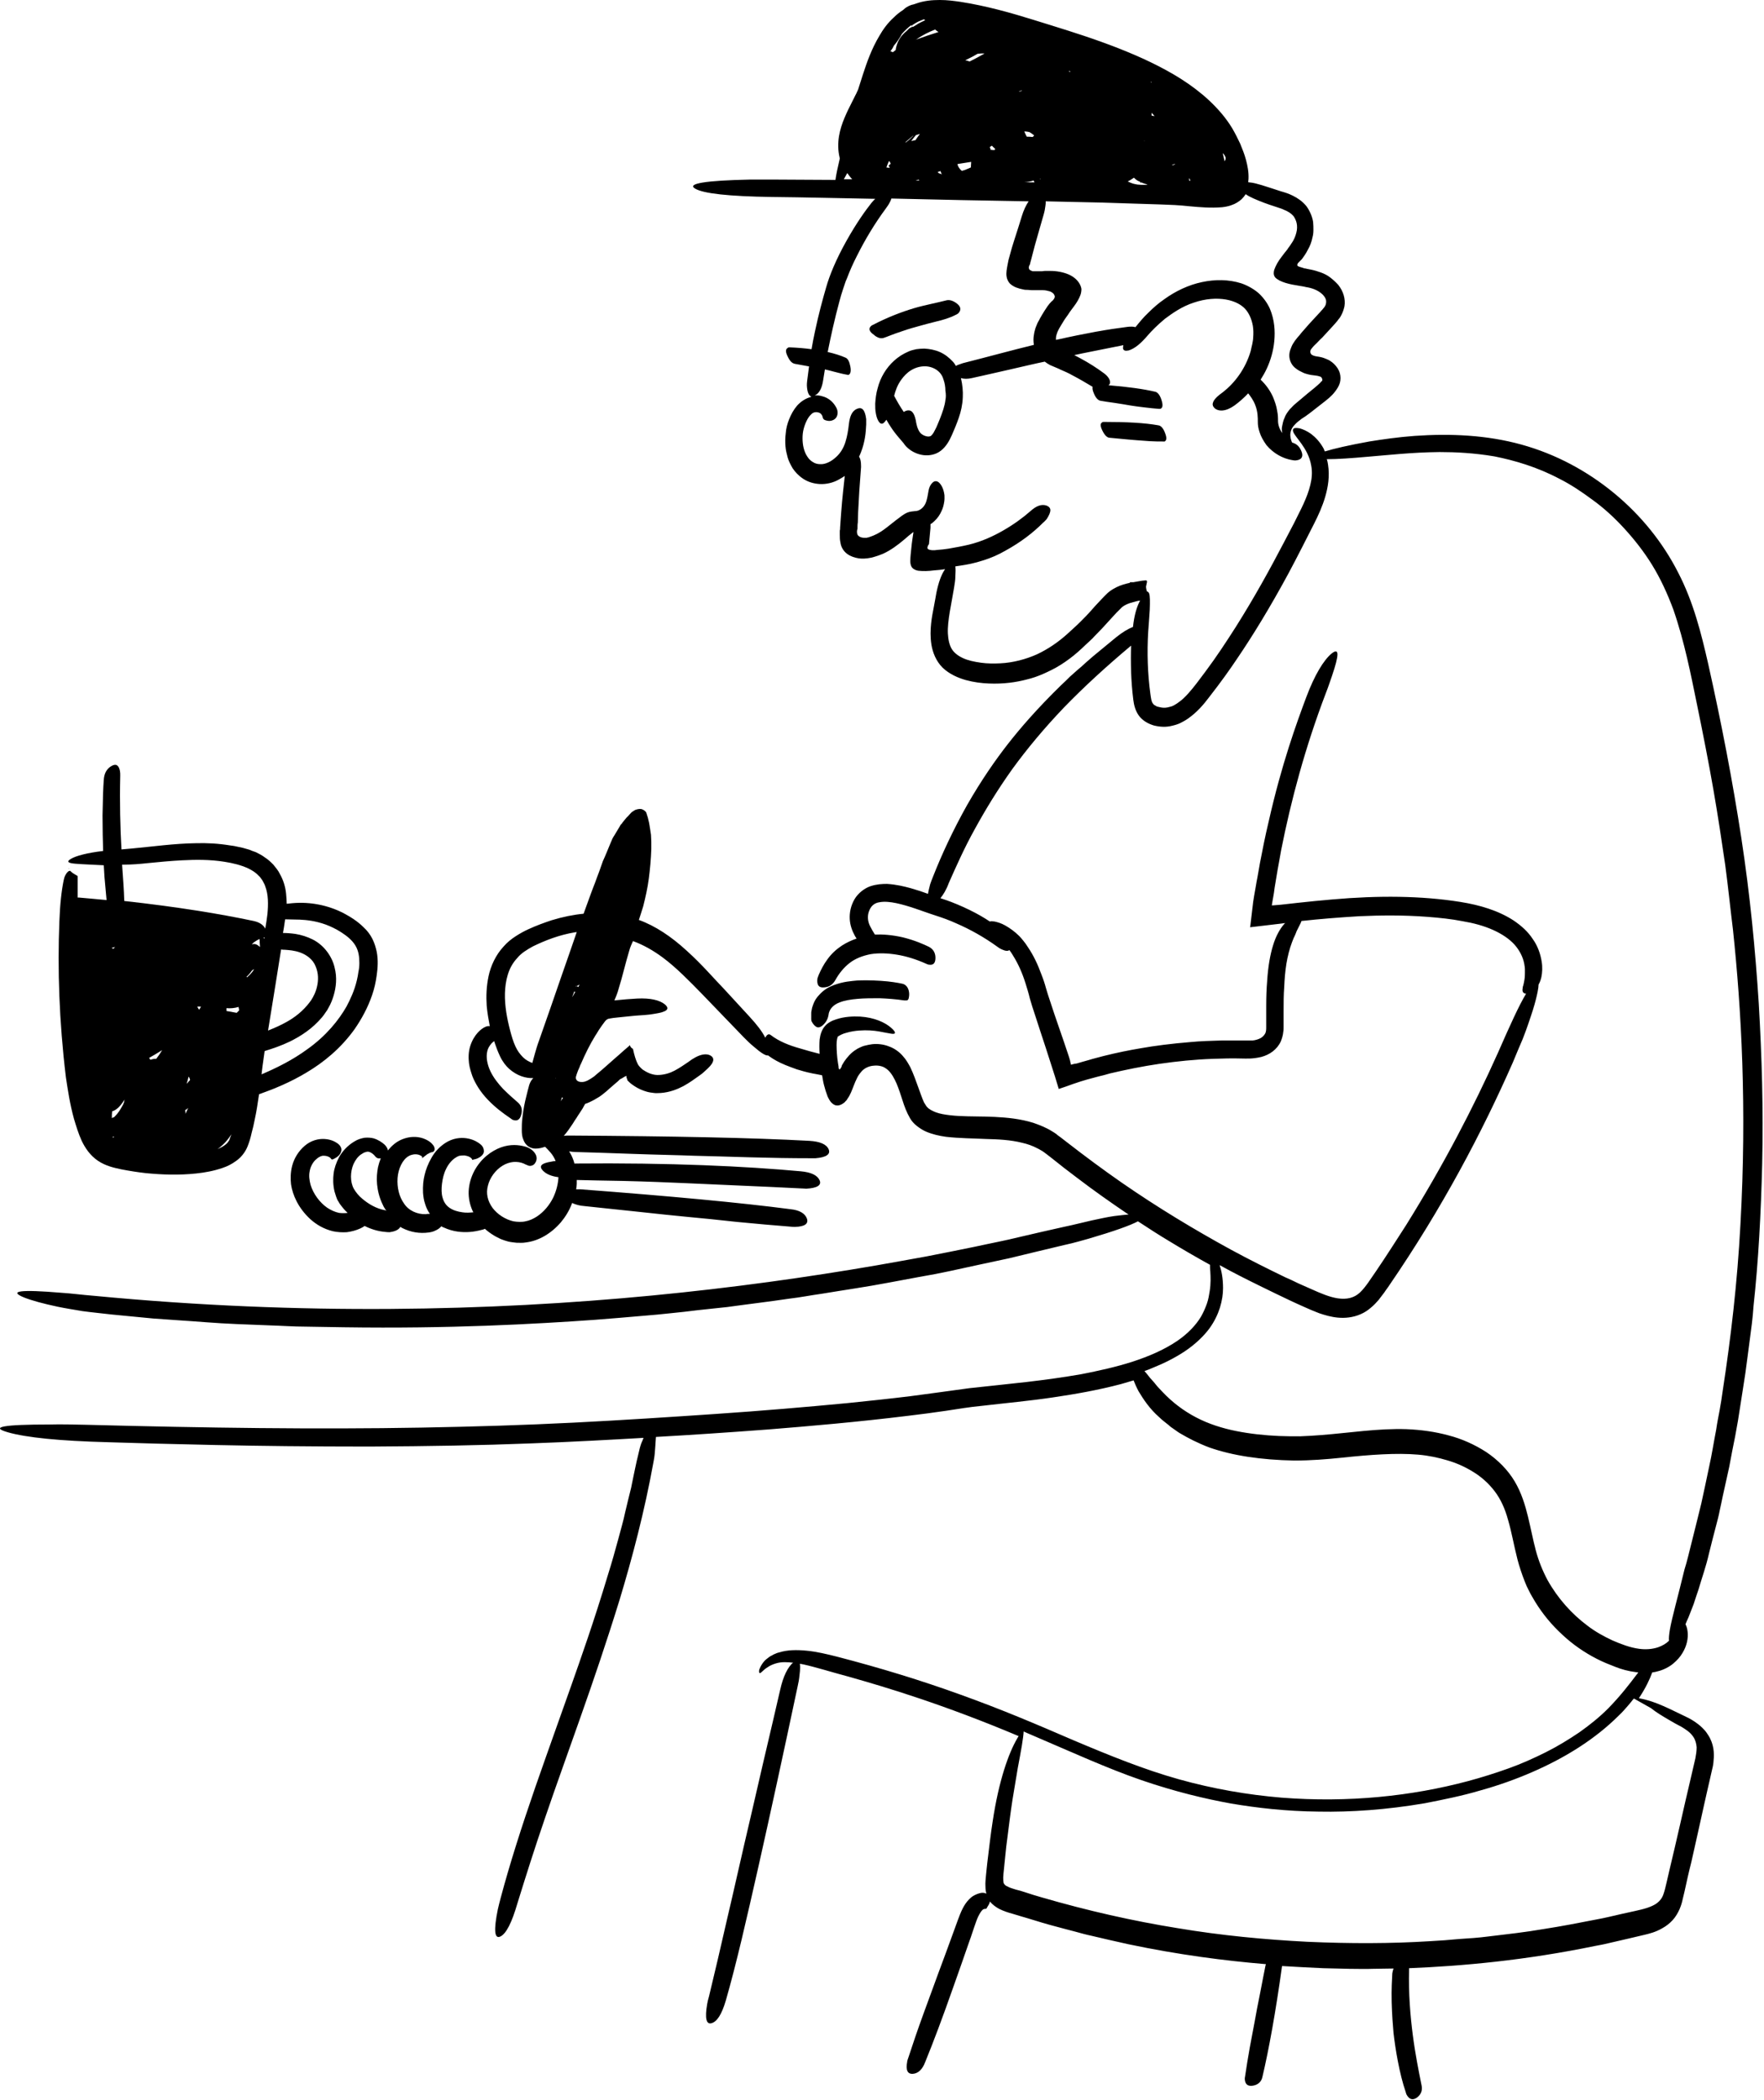 <svg width="568" height="676" viewBox="0 0 568 676" fill="none" xmlns="http://www.w3.org/2000/svg">
<path d="M373.012 136.9C368.612 136.1 362.812 135.8 355.312 135.8C355.112 135.8 354.912 135.9 354.812 136C354.212 136.4 354.312 137.3 355.012 138.7C355.712 140.1 356.512 140.9 357.312 140.9C358.212 141 359.612 141.1 361.512 141.3C363.412 141.5 365.012 141.6 366.112 141.7C367.212 141.8 368.612 141.9 370.212 142C371.812 142.1 373.312 142.1 374.612 142.1C374.812 142.1 374.912 142.1 375.012 142.1C375.712 141.7 375.712 140.8 375.112 139.3C374.612 137.9 373.812 137 373.012 136.9Z" fill="black"/>
<path d="M284.714 108.7C285.914 108.3 287.714 107.5 290.214 106.7C292.714 105.8 294.714 105.3 296.114 104.9C297.614 104.5 299.313 104 301.413 103.5C303.513 103 305.713 102.4 307.813 101.3C308.113 101.2 308.313 101 308.513 100.9C309.613 99.8 309.414 98.7 308.114 97.7C306.814 96.7 305.614 96.4 304.614 96.7C303.114 97.1 301.613 97.4 299.913 97.8C298.213 98.2 296.313 98.6 294.313 99.2C290.313 100.4 285.813 102.1 281.013 104.6C280.713 104.7 280.513 104.9 280.313 105.1C279.613 105.9 280.013 106.8 281.313 107.7C282.513 108.8 283.714 109.1 284.714 108.7Z" fill="black"/>
<path d="M566.313 323C565.213 305.8 563.513 288.1 560.713 269.8C557.913 251.5 554.313 232.8 550.013 213.6C547.813 204 545.313 193.8 540.313 184.2C535.413 174.6 528.413 165.9 519.813 158.8C511.213 151.7 501.113 146.2 489.913 143.1C478.713 140 467.013 139.5 455.513 140.3C450.113 140.7 445.313 141.4 440.913 142.1C434.313 143.3 429.513 144.4 426.613 145.3C426.413 145 426.313 144.6 426.213 144.4C425.013 142.2 423.513 140.7 422.213 139.7C420.813 138.7 419.613 138.2 418.613 137.9C417.613 137.7 417.013 137.7 416.613 137.9C416.313 138.1 416.213 138.5 416.413 139C416.813 140 417.913 141.2 419.113 142.9C420.313 144.6 421.713 146.9 422.213 149.9C422.613 152 422.413 154.1 421.913 156.1C421.413 158.2 420.613 160.2 419.713 162.2C418.813 164.2 417.713 166.2 416.713 168.3C415.613 170.4 414.513 172.5 413.413 174.6C408.913 183.2 403.913 192.3 397.913 201.8C394.913 206.5 391.713 211.4 388.113 216.2C386.313 218.6 384.513 221.1 382.613 223.2C381.713 224.2 380.713 225.2 379.713 225.9C379.213 226.3 378.713 226.6 378.213 226.9C377.713 227.2 377.213 227.4 376.713 227.5C375.813 227.8 374.713 227.9 373.813 227.7C373.313 227.6 372.913 227.5 372.513 227.4C372.113 227.2 371.913 227 371.613 226.9C371.413 226.7 371.313 226.5 371.113 226.3C371.013 226.1 370.813 225.7 370.713 225.2C370.613 224.7 370.513 224.1 370.413 223.3C370.313 222.5 370.213 221.7 370.113 220.9C369.413 214.4 369.313 207.6 369.913 200.7C370.013 199.1 370.113 197.6 370.213 196.3C370.313 193.6 370.313 191.8 370.013 191C369.813 190.6 369.613 190.4 369.313 190.4C369.313 190.3 369.313 190.2 369.213 190.1C369.113 189.6 369.013 189.2 369.013 188.9V188.8C369.113 188.4 369.213 187.9 369.313 187.4C369.313 187.2 369.313 187.1 369.313 187C369.313 186.9 369.113 186.8 368.913 186.8C368.613 186.8 368.213 186.9 367.813 186.9C367.413 187 367.013 187 366.613 187.1C366.013 187.2 365.413 187.3 364.913 187.4C364.513 187.4 364.213 187.4 363.813 187.4V187.5C363.813 187.5 363.813 187.5 363.813 187.6C362.413 187.9 360.913 188.3 359.513 189C358.713 189.4 358.013 189.8 357.213 190.4C356.813 190.7 356.513 191 356.213 191.3C355.913 191.6 355.613 191.9 355.313 192.2C354.113 193.5 352.813 194.8 351.613 196.2C350.413 197.6 349.113 198.9 347.813 200.2C346.513 201.5 345.013 202.8 343.613 204.1C340.713 206.7 337.513 208.9 333.913 210.6C330.313 212.2 326.213 213.3 322.113 213.5C320.013 213.6 317.913 213.6 315.813 213.3C313.713 213 311.713 212.6 310.013 211.8C308.313 211 307.113 210 306.413 208.8C305.713 207.6 305.313 205.9 305.213 203.9C305.113 201.9 305.413 199.5 305.813 197C306.313 194.4 306.713 191.8 307.213 189.1C307.413 187.8 307.613 186.7 307.613 185.6C307.713 184.2 307.713 183.1 307.613 182.3C308.813 182.1 309.813 182 310.813 181.8C312.613 181.5 314.613 181 316.813 180.3C319.013 179.6 321.413 178.6 323.813 177.2C328.713 174.5 332.613 171.5 335.913 168.2C336.413 167.8 336.713 167.4 337.013 167.1C337.813 165.9 338.213 164.9 338.213 164.2C338.213 163.5 337.713 163 336.913 162.7C335.213 162.2 333.613 162.9 331.813 164.5C329.313 166.7 326.413 168.8 323.113 170.7C319.813 172.6 316.113 174.3 312.013 175.3C309.913 175.8 307.713 176.2 305.413 176.6C304.213 176.8 303.113 176.9 301.813 177L300.913 177.1H300.413H300.213H300.113C299.913 177.1 299.713 177 299.513 177C299.213 176.9 298.913 176.9 298.713 176.6C298.513 176.3 298.713 175.9 298.813 175.6C298.913 175.5 298.913 175.4 299.013 175.3L299.113 175.2L299.213 174.2C299.313 172.8 299.513 171.3 299.613 169.9C299.613 169.5 299.613 169.1 299.613 168.7C299.813 168.6 299.913 168.5 300.113 168.4C301.213 167.5 302.113 166.5 302.713 165.4C303.313 164.3 303.713 163.3 303.913 162.2C304.213 160.9 304.113 160 304.113 159.4C303.813 157 302.913 155.8 302.213 155.2C301.513 154.7 300.813 154.8 300.213 155.4C299.613 156 299.213 156.8 299.013 157.8C298.813 158.7 298.713 159.9 298.313 161.2C298.013 162.3 297.313 163.4 296.313 164C295.813 164.3 295.313 164.5 294.713 164.5C294.113 164.6 293.413 164.6 292.713 164.8C291.913 165 291.113 165.5 290.413 166C289.713 166.5 289.113 167 288.413 167.5C287.113 168.5 285.813 169.6 284.413 170.6C283.013 171.6 281.613 172.3 280.113 172.8L279.513 173C279.313 173 279.213 173 279.113 173.1C278.813 173.1 278.613 173.1 278.313 173.1C277.813 173.1 277.313 173 276.913 172.8C276.513 172.6 276.113 172.3 276.013 171.8C275.913 171.4 275.913 170.9 276.013 170.5L276.113 170.2V170.1C276.113 170.1 276.113 170.1 276.113 170V169.8C276.113 169.3 276.113 168.7 276.213 168.2C276.213 167.1 276.313 166 276.313 164.9C276.513 160.5 276.813 155.8 277.213 150.9C277.313 150.2 277.213 149.6 277.213 149C277.113 148 276.913 147.4 276.613 147C276.813 146.6 277.013 146.1 277.213 145.6C278.513 142.3 278.813 139.2 278.913 136.6C278.913 135.9 278.913 135.3 278.913 134.9C278.513 131.8 277.513 130.9 275.913 131.6C274.313 132.3 273.613 134 273.313 136.7C273.113 138.5 272.813 140.4 272.213 142.3C271.613 144.2 270.613 145.9 269.113 147.2C267.713 148.5 265.813 149.5 264.113 149.4C263.313 149.4 262.413 149.2 261.713 148.7C261.013 148.3 260.413 147.7 259.913 146.9C258.913 145.4 258.413 143.3 258.413 141.1C258.413 140 258.513 139 258.813 137.9C259.113 136.8 259.513 135.8 260.013 134.9C260.513 134 261.113 133.4 261.613 133C261.913 132.8 262.213 132.7 262.413 132.7C262.613 132.7 262.913 132.6 263.113 132.7C263.613 132.7 264.213 133 264.413 133.3C264.513 133.4 264.613 133.6 264.713 133.7C264.813 133.9 264.813 134.1 264.913 134.3C264.913 134.5 265.013 134.6 265.113 134.8C265.213 135 265.513 135.2 265.913 135.3C266.313 135.4 266.913 135.6 267.713 135.4C268.513 135.2 269.213 134.7 269.513 133.9C269.813 133.1 269.813 132 269.113 130.9C268.413 129.7 267.113 128.1 264.613 127.5C263.913 127.3 263.113 127.2 262.313 127.3C263.713 126.7 264.613 125.1 265.013 122.6C265.213 121.4 265.413 120.2 265.613 118.9C266.413 119.1 267.413 119.3 268.413 119.6C270.013 120 271.413 120.4 272.713 120.6C272.913 120.6 273.013 120.7 273.113 120.7C273.813 120.5 274.113 119.6 273.813 118C273.513 116.4 273.013 115.4 272.213 115.1C270.613 114.4 268.713 113.8 266.513 113.3C267.513 108.3 268.713 102.8 270.313 96.9C270.613 95.7 271.013 94.4 271.413 93.2C271.613 92.6 271.813 92 272.013 91.4C272.213 90.8 272.413 90.2 272.713 89.6C273.613 87.2 274.713 84.7 276.013 82.2C278.513 77.2 281.613 72 285.313 67C285.713 66.4 286.113 65.9 286.413 65.3C286.713 64.8 286.913 64.3 287.013 63.9C294.213 64.1 301.613 64.2 309.313 64.4C316.413 64.5 323.713 64.7 331.213 64.8C330.413 66 329.613 67.6 329.013 69.6C328.413 71.6 327.613 74.1 326.613 77.2C326.113 78.7 325.613 80.4 325.113 82.3C324.813 83.3 324.613 84.1 324.413 85.3C324.213 86.5 323.913 87.7 324.113 89C324.213 89.8 324.613 90.6 325.113 91.2C325.713 91.8 326.413 92.2 327.113 92.5C327.513 92.6 327.913 92.8 328.313 92.9C328.713 93 329.113 93.1 329.613 93.2C330.013 93.3 330.513 93.3 330.913 93.3C331.313 93.3 331.813 93.4 332.213 93.4C332.913 93.4 333.713 93.4 334.413 93.4C335.013 93.4 335.413 93.4 335.813 93.4C336.613 93.4 337.413 93.6 338.113 93.8C338.813 94.1 339.413 94.5 339.613 95.3C339.713 95.6 339.513 96 339.313 96.3C339.113 96.6 338.813 96.9 338.513 97.1C338.313 97.4 338.013 97.6 337.813 97.9L337.513 98.3L337.313 98.5V98.6L337.213 98.7L337.013 99C336.513 99.7 336.113 100.4 335.613 101.2C335.413 101.6 335.113 102 334.913 102.4L334.613 103L334.213 103.7L334.013 104.1L333.813 104.6C333.713 104.9 333.513 105.3 333.413 105.6C333.213 106.3 333.013 107 332.913 107.8C332.713 108.8 332.713 109.9 332.913 111C325.913 112.7 318.313 114.8 310.013 116.9C309.413 117.1 308.813 117.3 308.313 117.5C308.113 117.6 307.913 117.7 307.813 117.8C307.513 117.3 307.213 116.8 306.813 116.4C305.613 115.1 304.213 114 302.613 113.3C301.013 112.6 299.313 112.3 297.613 112.2C296.713 112.2 295.813 112.3 295.013 112.4C294.113 112.6 293.213 112.8 292.413 113.2C289.113 114.6 286.413 117.1 284.613 120.1C283.713 121.6 283.013 123.3 282.613 124.9C282.113 126.6 281.913 128.3 281.813 129.9C281.813 131 281.813 132.1 282.013 133C282.313 134.8 282.913 135.8 283.413 136.2C284.013 136.6 284.513 136.3 285.113 135.5C285.213 135.4 285.313 135.2 285.413 135.1C285.913 136 286.413 136.8 286.813 137.4C287.513 138.5 288.413 139.7 289.713 141.2C290.113 141.7 290.513 142.1 290.913 142.6C291.413 143.4 292.113 144.1 292.913 144.7C294.113 145.6 295.713 146.3 297.413 146.5C299.113 146.7 301.213 146.4 302.913 145.1C304.713 143.7 305.713 141.8 306.513 140C307.313 138.2 308.013 136.5 308.713 134.5C309.413 132.5 309.913 130.3 310.013 127.9C310.113 125.9 309.913 123.8 309.413 121.7C310.413 122 311.613 122 312.913 121.7C315.513 121.1 319.713 120.2 325.313 118.9C329.713 117.9 333.413 117 336.413 116.4C336.913 116.8 337.513 117.2 338.113 117.5C338.813 117.8 339.513 118.1 340.213 118.4C340.613 118.6 341.013 118.7 341.313 118.9C342.713 119.5 344.113 120.1 345.313 120.8C347.613 122 349.813 123.3 351.813 124.5C351.713 125 351.813 125.7 352.213 126.6C352.813 128.1 353.613 128.9 354.413 129C355.413 129.2 356.913 129.4 359.013 129.7C361.113 130 362.713 130.3 363.913 130.5C365.113 130.7 366.613 130.9 368.313 131.1C370.113 131.3 371.613 131.5 373.113 131.6C373.313 131.6 373.513 131.6 373.613 131.6C374.413 131.3 374.513 130.4 374.013 128.8C373.513 127.2 372.813 126.3 372.013 126.1C368.213 125.2 363.113 124.5 356.913 124C357.113 123.9 357.313 123.7 357.413 123.3C357.613 122.4 356.813 121.1 355.413 120.1C353.113 118.4 350.613 116.8 347.813 115.3C347.213 115 346.513 114.6 345.913 114.3C347.413 114 349.013 113.6 350.713 113.3C354.713 112.5 358.313 111.8 361.713 111.1C361.613 111.5 361.613 111.9 361.613 112.2C361.813 112.9 362.413 113 363.413 112.8C365.413 112.2 367.413 110.5 369.613 107.9C370.913 106.4 372.713 104.6 375.113 102.6C376.313 101.7 377.713 100.7 379.213 99.8C380.713 98.9 382.513 98 384.413 97.4C388.213 96.1 391.813 95.9 394.713 96.4C397.613 96.9 399.713 98.1 400.913 99.4C402.113 100.7 403.013 102.6 403.413 104.9C403.613 106.1 403.613 107.4 403.513 108.7C403.513 109.4 403.313 110.1 403.213 110.8C403.013 111.5 402.913 112.2 402.713 113C401.013 118.8 397.513 123.3 393.813 126.2C393.313 126.6 392.913 126.9 392.613 127.1C391.513 128 390.813 128.8 390.613 129.5C390.313 130.2 390.513 130.8 391.113 131.4C392.413 132.5 394.713 132.5 397.513 130.5C399.013 129.4 400.513 128.1 401.913 126.6C402.613 127.5 403.513 128.7 404.113 130.2C404.613 131.4 404.813 132.5 404.913 133.4C405.013 134.3 405.013 135.1 405.013 135.9C405.013 136.7 405.113 137.8 405.613 139.2C406.013 140.5 406.813 141.9 407.813 143.3C410.013 145.9 413.013 147.6 416.113 148.1C416.513 148.2 416.913 148.2 417.213 148.2C418.213 148.1 418.813 147.8 419.113 147.3C419.413 146.8 419.413 146.2 419.113 145.4C418.513 143.8 417.613 143 416.513 142.6C416.313 142.5 416.213 142.5 416.013 142.4C415.913 142.1 415.713 141.6 415.613 141.2C415.513 140.6 415.413 140 415.513 139.4C415.713 138.2 416.213 137.4 416.913 136.7C417.513 136 418.313 135.4 419.113 134.8C419.913 134.3 420.813 133.7 421.713 133C423.013 132 424.413 130.9 425.813 129.8C427.213 128.7 428.713 127.6 429.913 126C430.513 125.2 431.113 124.3 431.413 123.3C431.713 122.3 431.713 121.1 431.413 120.1C431.113 119 430.413 118 429.613 117.2C429.213 116.8 428.713 116.4 428.213 116.1C427.913 115.9 427.713 115.8 427.413 115.7C427.113 115.5 426.813 115.5 426.713 115.4C426.013 115.1 425.213 114.9 424.513 114.8C423.813 114.7 423.013 114.6 422.413 114.2C422.113 114 421.913 113.6 421.913 113.2C421.913 112.8 422.113 112.4 422.413 112.1C422.913 111.4 423.513 110.9 424.113 110.3C424.613 109.8 425.113 109.2 425.713 108.7C426.513 107.8 427.313 107 428.113 106.1C428.913 105.2 429.713 104.4 430.613 103.3C430.813 103 431.013 102.7 431.313 102.4C431.613 102 431.813 101.6 432.013 101.2C432.413 100.4 432.713 99.5 432.913 98.6C433.313 96.2 432.513 93.7 430.913 91.7C430.013 90.7 429.213 90 428.313 89.3C427.413 88.6 426.413 88.1 425.313 87.7C424.213 87.3 423.213 87 422.213 86.8C421.713 86.7 421.213 86.6 420.713 86.5L420.313 86.4H420.113H420.013L419.813 86.3C419.213 86.1 418.713 86 418.213 85.8C418.013 85.7 417.713 85.6 417.713 85.3C417.713 85 417.913 84.7 418.113 84.5C418.513 84.1 418.913 83.7 419.213 83.4C419.813 82.6 420.513 81.6 421.113 80.4C421.813 79.2 422.313 77.9 422.613 76.4C422.813 75.7 422.913 74.9 422.913 74.1C422.913 73.3 422.913 72.3 422.813 71.4C422.513 69.6 421.713 67.8 420.613 66.3C420.013 65.6 419.413 65 418.613 64.4C418.213 64.1 417.813 63.9 417.413 63.6C416.913 63.3 416.613 63.2 416.313 63C414.913 62.3 413.613 61.9 412.513 61.6C410.613 61 408.613 60.3 406.313 59.6C404.913 59.2 403.613 58.8 402.313 58.7C402.113 58.7 402.013 58.7 401.913 58.6C401.913 58.3 402.013 57.9 402.013 57.6C402.113 55.4 401.713 53.4 401.213 51.5C400.713 49.6 400.013 47.9 399.313 46.2C398.513 44.5 397.713 42.9 396.713 41.2C396.213 40.4 395.713 39.6 395.113 38.8C394.813 38.4 394.513 38 394.213 37.6L393.313 36.5C388.413 30.7 382.113 26.2 375.513 22.6C368.913 19 361.913 16.1 354.713 13.5C347.513 10.9 340.213 8.7 332.813 6.4C325.413 4.1 317.613 1.9 309.313 0.6C307.213 0.3 305.113 0 302.613 0C300.213 0 297.513 0.2 294.813 1.2C294.613 1.3 294.413 1.3 294.213 1.4C293.913 1.5 293.713 1.5 293.413 1.6C292.313 2 291.513 2.5 290.813 3.2C289.713 3.9 288.713 4.7 287.813 5.6C285.813 7.4 284.313 9.5 283.113 11.6C280.613 15.8 279.113 20.1 277.813 24.1C277.313 25.7 276.813 27.3 276.313 28.8C276.013 29.4 275.813 30 275.513 30.5C274.713 32.1 273.913 33.7 273.113 35.3C271.513 38.7 269.813 42.6 269.913 47.2C269.913 48.5 270.113 49.7 270.413 51C269.713 54 269.213 56.3 269.013 57.9C268.613 57.9 268.113 57.9 267.713 57.9C261.513 57.9 255.413 57.8 249.413 57.8C246.113 57.8 243.513 57.8 241.513 57.8C227.013 58.1 221.113 59.1 223.813 60.7C226.413 62.3 234.713 63.2 248.513 63.4C259.013 63.5 270.113 63.8 281.813 64C281.413 64.4 281.013 64.8 280.613 65.3C278.713 67.7 275.813 71.7 272.513 77.6C269.213 83.5 267.113 88.6 266.013 92.5C264.913 96.3 263.613 101 262.413 106.7C262.013 108.6 261.613 110.5 261.313 112.4C259.113 112.1 256.813 111.9 254.213 111.8C254.013 111.8 253.813 111.8 253.613 112C252.913 112.4 252.913 113.3 253.613 114.7C254.313 116.2 255.013 116.9 255.913 117.1C256.813 117.3 258.313 117.5 260.313 117.9C260.413 117.9 260.413 117.9 260.513 117.9C260.313 119.5 260.113 121 259.913 122.5C259.813 123.2 259.813 123.7 259.813 124.1C259.913 126.2 260.413 127.4 261.313 127.7C261.213 127.7 261.113 127.7 261.013 127.8C259.513 128.2 258.013 129.1 256.713 130.5C255.513 131.9 254.713 133.4 254.113 134.9C253.513 136.4 253.113 137.9 253.013 139.4C252.813 140.9 252.813 142.3 252.913 143.6C253.013 144.9 253.313 146.1 253.613 147.2C253.913 148.3 254.513 149.5 255.213 150.7C256.013 151.9 257.113 153.1 258.613 154.1C260.113 155.1 262.013 155.7 264.013 155.8C266.013 155.9 268.213 155.4 270.013 154.4C270.713 154 271.413 153.6 272.013 153.2C271.713 156 271.213 160.1 270.813 165.5C270.713 167 270.613 168.4 270.513 169.8C270.513 170.1 270.513 170.5 270.413 170.8C270.413 171.2 270.413 171.6 270.413 172.1C270.413 172.9 270.413 173.8 270.613 174.6C270.813 176.2 271.713 177.5 272.813 178.3C273.913 179.1 275.213 179.5 276.413 179.7C277.613 179.9 279.013 179.8 280.513 179.5C282.113 179.1 283.213 178.7 284.413 178.2C286.813 177.1 289.113 175.4 291.113 173.7C292.113 172.8 293.113 172 294.013 171.3C294.013 171.3 294.013 171.3 294.113 171.3C294.113 171.3 294.113 171.3 294.113 171.4C293.913 172.8 293.613 174.5 293.413 176.7C293.313 177.8 293.113 179.2 293.113 180.6C293.113 181.3 293.213 182.1 293.713 182.7C294.213 183.3 295.013 183.6 295.713 183.7C296.513 183.8 297.213 183.8 298.113 183.8C298.913 183.8 299.713 183.7 300.613 183.6C301.913 183.5 303.113 183.4 304.313 183.2C303.113 184.9 302.213 187.4 301.513 190.8C301.313 192.1 301.013 193.5 300.713 195.2C300.413 196.8 300.013 198.7 299.813 200.7C299.613 202.7 299.513 205 299.913 207.5C300.313 209.9 301.313 212.7 303.513 214.9C305.713 217 308.513 218.2 311.013 218.9C313.613 219.6 316.013 219.9 318.413 220C323.113 220.2 327.213 219.6 330.613 218.7C332.313 218.3 334.113 217.7 335.913 216.9C337.713 216.1 339.613 215.2 341.513 214C343.413 212.8 345.313 211.4 347.013 209.9C347.913 209.1 348.813 208.3 349.613 207.5C350.013 207.1 350.513 206.7 350.913 206.3C351.313 205.9 351.813 205.5 352.213 205C354.013 203.2 355.713 201.4 357.213 199.7C357.913 198.9 358.713 198.1 359.413 197.3C359.813 196.9 360.113 196.6 360.513 196.2L361.013 195.7L361.313 195.4C362.213 194.7 363.313 194.2 364.913 193.8C365.613 193.6 366.313 193.4 367.113 193.3C366.013 195.3 365.213 198.1 364.813 201.8C363.213 202.4 361.413 203.5 359.413 205.1C357.513 206.7 355.013 208.7 352.013 211.2C351.313 211.8 350.513 212.5 349.713 213.2C348.913 213.9 348.113 214.7 347.213 215.4C346.313 216.2 345.413 217 344.513 217.8C343.613 218.7 342.713 219.6 341.713 220.5C334.013 228 328.413 234.5 324.513 239.5C320.613 244.5 316.113 250.9 311.413 259.1C306.813 267.3 303.213 275.1 300.413 282.2C300.013 283.2 299.713 284 299.513 284.6C299.213 285.8 298.913 286.9 298.813 287.7C297.213 287.1 295.413 286.5 293.313 285.9C291.113 285.3 288.713 284.7 285.613 284.5C284.013 284.5 282.313 284.6 280.413 285.2C278.513 285.8 276.313 287.4 275.113 289.5C273.913 291.6 273.513 293.8 273.613 295.8C273.713 297.8 274.413 299.7 275.313 301.3C275.513 301.6 275.613 301.8 275.813 302.1C274.313 302.6 272.713 303.3 271.013 304.4C269.213 305.6 267.613 307.1 266.413 308.8C265.213 310.4 264.313 312.2 263.613 313.8C263.413 314.3 263.313 314.6 263.213 314.9C262.913 317.1 263.713 318 265.413 317.8C267.113 317.7 268.213 316.8 269.013 315.4C270.113 313.4 271.613 311.5 273.513 310C275.413 308.5 277.813 307.6 280.413 307.1C283.013 306.7 285.913 306.8 288.913 307.3C291.913 307.8 295.113 308.8 298.213 310.2C298.613 310.4 298.913 310.5 299.213 310.5C300.513 310.7 301.213 310 301.213 308.3C301.213 306.6 300.413 305.4 299.013 304.7C297.313 303.9 294.713 302.7 290.713 301.7C287.213 300.9 284.213 300.7 281.713 300.8C281.213 300 280.713 299.2 280.213 298.2C279.413 296.7 279.213 294.9 279.813 293.3C280.113 292.5 280.513 291.8 281.113 291.3C281.713 290.8 282.413 290.5 283.213 290.4C284.813 290.1 286.713 290.3 288.613 290.7C290.513 291.1 292.513 291.7 294.613 292.4C296.713 293.1 298.813 293.9 301.313 294.7C303.513 295.4 305.713 296.2 307.913 297.2C312.313 299.1 316.813 301.6 321.113 304.7C321.613 305.1 322.113 305.4 322.613 305.6C323.713 306.1 324.513 306.2 325.013 305.8C325.413 306.3 325.813 306.9 326.213 307.6C327.913 310.3 329.213 313.3 330.213 316.5C330.713 318.1 331.213 319.7 331.613 321.4C332.113 323.1 332.613 324.8 333.213 326.5C334.313 330 335.513 333.5 336.713 337.2C337.313 339 337.913 340.9 338.513 342.8C339.313 345.2 340.113 347.8 340.913 350.5C342.413 350 343.913 349.5 345.513 348.9C346.313 348.6 347.113 348.4 347.913 348.1C348.613 347.9 349.213 347.7 349.913 347.5C351.113 347.2 352.413 346.8 353.613 346.5C354.913 346.2 356.113 345.9 357.413 345.5C362.513 344.3 367.913 343.2 373.413 342.4C379.013 341.6 384.713 341 390.713 340.8C393.713 340.7 396.713 340.6 399.813 340.7C401.213 340.7 403.113 340.9 406.113 340.2C408.813 339.5 411.213 337.8 412.413 335.2C412.813 334.2 413.113 333.2 413.213 332.1C413.313 331.6 413.313 331 413.313 330.4V329.1C413.313 327.8 413.313 326.6 413.313 325.3C413.313 322.8 413.313 320.2 413.513 317.7C413.613 315.2 413.813 312.7 414.213 310.2C414.613 307.8 415.213 305.4 416.013 303.3C416.313 302.6 416.513 301.9 416.813 301.4C417.113 300.8 417.313 300.2 417.513 299.7C418.013 298.6 418.513 297.8 418.813 297.1C418.913 296.8 419.013 296.6 419.113 296.4C419.213 296.4 419.313 296.4 419.413 296.4C424.913 295.8 431.013 295.3 437.713 294.9C444.413 294.6 451.713 294.5 459.613 295.1C463.513 295.4 467.413 295.8 470.913 296.5C474.513 297.1 477.813 298 480.713 299.3C483.613 300.6 486.013 302.2 487.713 304.1C489.213 305.8 490.413 308 490.813 310.3C490.913 310.9 491.013 311.5 491.013 311.9C491.013 312.4 491.013 312.8 491.013 313.1C491.013 314.4 490.913 315.3 490.713 316.1C490.713 316.5 490.513 316.8 490.513 317.1C490.413 317.4 490.313 317.6 490.313 317.9C490.113 318.8 490.213 319.6 491.113 319.8C491.213 319.8 491.313 319.8 491.413 319.8C489.113 323.6 486.213 330 482.313 338.9C474.513 356.3 464.813 375 452.713 394.4C449.613 399.2 446.513 404.1 443.113 409.1C441.413 411.5 439.813 414.2 437.913 416C436.013 417.8 433.613 418.3 430.813 417.9C428.113 417.5 425.313 416.3 422.413 415C421.013 414.4 419.513 413.7 418.113 413.1C416.713 412.4 415.213 411.7 413.813 411.1C408.013 408.3 402.213 405.4 396.313 402.2C384.613 395.8 372.813 388.7 361.113 380.6C355.213 376.5 349.413 372.2 343.613 367.7L341.413 366C341.013 365.7 340.513 365.4 340.113 365C339.713 364.7 339.213 364.4 338.713 364.1C336.813 362.9 334.713 362.1 332.713 361.4C328.513 360.1 324.313 359.7 320.313 359.5C316.313 359.3 312.513 359.4 308.813 359.2C306.913 359.1 305.113 358.9 303.513 358.6C301.913 358.3 300.613 357.8 299.613 357.2C299.413 357 299.113 356.9 298.913 356.7C298.813 356.6 298.713 356.5 298.613 356.4L298.513 356.3L298.413 356.2C298.213 356 297.913 355.4 297.513 354.8C296.913 353.5 296.313 351.7 295.613 349.8C294.913 347.9 294.213 345.8 293.113 343.5C292.513 342.4 291.813 341.1 290.713 339.9C289.713 338.7 288.013 337.4 286.213 336.8C284.513 336.1 282.413 335.9 280.813 336.1C280.413 336.2 280.013 336.2 279.613 336.3C279.213 336.4 278.713 336.5 278.313 336.6C277.913 336.7 277.413 336.9 277.013 337.1C276.613 337.3 276.113 337.5 275.713 337.8C274.013 338.8 272.713 340.4 271.813 341.7L271.213 342.7C271.113 342.9 271.013 343 271.013 343.2L270.913 343.5L270.813 343.6C270.713 343.8 270.613 344 270.513 344.1C270.413 344.2 270.113 344.2 270.113 344C270.013 343.8 270.013 343.6 270.013 343.5C270.013 343.4 270.013 343.4 270.013 343.3L269.813 342.1L269.613 340.6C269.413 338.7 269.313 336.5 269.413 335.2C269.513 334.5 269.613 334 269.713 333.8C269.813 333.5 269.813 333.6 270.013 333.5C270.313 333.3 271.313 332.7 272.613 332.4C274.013 332 275.313 331.8 276.613 331.7C279.213 331.5 281.413 331.7 283.113 332C284.813 332.3 286.113 332.6 286.913 332.7C288.513 333 288.713 332.3 286.813 330.7C284.913 329.1 281.613 327.5 276.913 327.2C274.613 327.1 271.913 327.2 269.213 328.1C267.913 328.5 266.513 329.2 265.613 330.3C264.613 331.4 264.113 333 263.913 334.6C263.813 336 263.813 337.6 263.913 339.2C261.913 338.7 259.713 338.1 257.413 337.4C254.213 336.5 250.813 335.2 248.113 333.1C247.913 333 247.813 332.9 247.613 332.9C247.213 332.9 246.813 333.2 246.413 334C245.413 332 243.713 329.8 241.313 327.2C239.213 324.9 236.513 322 233.213 318.4C229.813 314.9 226.113 310.5 221.113 306C216.213 301.5 211.013 298 205.713 296.1C206.213 294.7 206.613 293.2 207.113 291.7C207.813 288.9 208.513 285.9 208.913 282.8C209.313 279.7 209.613 276.5 209.713 273.3C209.713 272.5 209.713 271.7 209.713 270.9C209.713 270.2 209.613 269.4 209.613 268.7C209.513 268 209.413 267.4 209.313 266.7C209.213 266 209.113 265.5 209.013 264.9C208.913 264.3 208.713 263.8 208.613 263.2C208.413 262.7 208.313 262.1 208.113 261.6C207.913 261.1 207.213 260.6 206.513 260.4C205.713 260.3 205.113 260.5 204.513 260.7C204.013 261 203.513 261.3 203.213 261.6L202.213 262.7C202.013 262.9 201.913 263 201.713 263.2L201.213 263.8C200.913 264.2 200.513 264.6 200.213 265.1L199.913 265.4C199.813 265.5 199.713 265.7 199.613 265.9L199.013 266.9C198.613 267.6 198.213 268.2 197.813 268.9C197.613 269.2 197.413 269.5 197.213 269.9L196.613 271.3C196.213 272.3 195.813 273.2 195.413 274.2C195.013 275.2 194.613 276.1 194.113 277.2C193.713 278.3 193.313 279.4 192.913 280.6C192.513 281.7 192.013 282.9 191.613 284.1L190.913 285.9L190.313 287.5C189.513 289.7 188.713 291.9 187.913 294.1C184.713 294.4 181.213 295.1 177.613 296.2C175.213 297 172.713 297.9 170.113 299.1C168.813 299.7 167.513 300.4 166.113 301.3C164.713 302.2 163.313 303.3 162.113 304.7C159.613 307.4 158.013 310.9 157.313 314.2C156.613 317.5 156.513 320.7 156.713 323.7C156.913 326 157.313 328.2 157.713 330.3C157.213 330.2 156.813 330.3 156.313 330.5C155.613 330.8 154.713 331.4 153.813 332.4C152.913 333.4 152.013 334.8 151.413 336.7C150.813 338.6 150.813 340.5 151.013 342.2C151.213 343.8 151.713 345.2 152.113 346.4C153.013 348.7 154.613 351.4 157.113 354C159.613 356.6 162.113 358.4 164.313 359.9C164.613 360.1 164.813 360.3 165.013 360.4C166.513 361 167.413 360.4 167.813 358.8C168.313 357.2 167.913 355.9 166.813 354.9C165.313 353.6 163.613 352.1 162.013 350.5C160.413 348.8 158.913 346.9 157.913 344.8C156.913 342.7 156.413 340.3 156.913 338.3C157.113 337.4 157.613 336.6 158.213 335.9C158.513 335.6 158.813 335.3 159.113 335.1C159.213 335.4 159.313 335.7 159.413 336C159.813 337.2 160.313 338.5 161.013 340C161.813 341.7 162.913 343.1 163.913 344C166.513 346.3 169.313 347.1 171.713 347C171.113 347.6 170.713 348.3 170.413 349.2C170.113 350.2 169.813 351.5 169.413 353.1C169.013 354.7 168.513 356.9 168.213 359.8C168.013 361.2 168.013 362.6 168.013 363.7C168.013 364.9 168.113 365.9 168.513 366.8C168.813 367.7 169.413 368.5 170.113 369C170.913 369.5 171.713 369.7 172.413 369.7C173.413 369.7 174.413 369.5 175.513 369.1C176.013 369.6 176.613 370.2 177.213 370.9C177.913 371.7 178.513 372.7 178.913 373.7C178.413 373.7 178.013 373.8 177.513 373.9C174.313 374.4 173.413 375.3 174.813 376.8C175.913 377.9 177.513 378.6 179.813 378.9C179.713 381.1 179.113 383.4 178.113 385.5C176.913 387.9 175.113 390.1 172.813 391.6C171.713 392.3 170.413 392.9 169.213 393.1C167.913 393.4 166.613 393.3 165.313 393.1C162.713 392.5 160.213 390.9 158.613 388.8C157.013 386.6 156.413 384.1 157.113 381.6C157.713 379.1 159.513 376.6 161.813 375.2C162.913 374.5 164.213 374.1 165.313 374C166.413 373.9 167.713 374.1 168.613 374.5C169.013 374.7 169.413 374.9 169.713 375C170.313 375.3 170.613 375.3 171.113 375.2C171.613 375.1 172.113 374.8 172.513 374C172.913 373.2 172.913 372.2 172.313 371.3C171.713 370.3 170.513 369.4 168.913 369C167.013 368.5 164.413 368.2 161.313 369.3C158.313 370.4 154.913 372.8 152.713 376.9C151.613 379 151.013 381.2 150.913 383.4C150.813 385.6 151.313 387.8 152.113 389.6C152.213 389.8 152.313 390 152.413 390.2C151.313 390.3 150.113 390.4 148.913 390.2C147.413 390 146.013 389.6 144.813 388.8C143.613 388 142.913 386.9 142.513 385.5C142.113 384.2 142.113 382.6 142.313 381C142.513 379.4 142.913 377.7 143.613 376.3C144.313 374.8 145.313 373.6 146.413 372.8C146.713 372.6 147.013 372.4 147.213 372.3C147.513 372.2 147.813 372 148.013 372C148.513 371.9 149.013 371.9 149.613 371.9C150.113 372 150.713 372.1 151.213 372.4C151.613 372.6 152.013 373 152.013 373.2C152.013 373.3 152.013 373.3 152.113 373.3C152.113 373.3 152.113 373.3 152.213 373.3C152.313 373.3 152.313 373.3 152.513 373.2C152.713 373.2 152.813 373.1 153.013 373.1C153.413 373 154.013 372.8 154.713 372.3C155.413 371.8 155.813 371.2 155.813 370.5C155.813 369.8 155.513 369 154.813 368.4C154.013 367.7 152.713 366.9 150.913 366.5C149.113 366.1 146.713 366.1 144.213 367.4C141.813 368.7 140.013 370.7 138.913 372.7C137.813 374.6 137.113 376.5 136.713 378.2C136.313 379.8 136.113 381.7 136.213 383.9C136.313 385 136.413 386.2 136.913 387.6C137.213 388.6 137.713 389.7 138.413 390.7C138.013 390.7 137.513 390.7 137.113 390.8C134.413 390.9 131.613 389.7 130.113 387.4C128.513 385.2 127.813 382.2 128.013 379.2C128.213 376.2 129.613 373.2 131.613 372.1C132.113 371.8 132.513 371.7 133.013 371.6C133.513 371.5 134.013 371.5 134.513 371.6C135.013 371.7 135.413 371.9 135.713 372.1C136.013 372.3 136.013 372.6 135.913 372.7V372.8L137.713 371.4H137.813C137.913 371.4 138.013 371.3 138.113 371.2C138.513 371 139.013 370.8 139.413 370.8H139.313C139.413 370.8 139.413 370.8 139.513 370.7C139.613 370.6 139.713 370.5 139.813 370.4C140.113 369.9 139.913 369 139.313 368.4C138.713 367.6 137.513 366.8 135.913 366.3C134.213 365.8 132.013 365.7 129.513 366.7C127.513 367.5 126.013 368.9 124.913 370.3C124.813 369.6 124.413 369 123.813 368.4C123.013 367.7 121.913 366.9 120.313 366.4C119.513 366.2 118.513 366.1 117.413 366.2C116.313 366.4 115.213 366.7 114.113 367.4C111.913 368.7 110.213 370.6 109.213 372.4C108.213 374.3 107.613 376.1 107.413 377.8C107.213 379.4 107.213 381.4 107.713 383.5C107.913 384 108.013 384.6 108.213 385.1C108.313 385.4 108.413 385.6 108.513 385.9C108.613 386.2 108.813 386.5 109.013 386.8C109.313 387.4 109.713 387.9 110.113 388.4C110.513 388.9 110.913 389.4 111.413 389.9C111.613 390.1 111.813 390.2 111.913 390.4C111.013 390.5 110.113 390.5 109.213 390.4C107.813 390.1 106.513 389.5 105.313 388.7C102.913 387 100.913 384.3 100.013 381.4C99.613 379.9 99.413 378.4 99.713 377C99.913 375.7 100.613 374.3 101.513 373.4C102.413 372.5 103.513 371.9 104.313 372C105.213 372 106.313 372.4 106.613 373C106.713 373.1 106.813 373.2 106.913 373.2C107.113 373.2 107.313 373.1 107.713 372.9C108.113 372.7 108.613 372.4 109.213 371.8C109.713 371.2 110.013 370.5 109.913 369.8C109.813 369.1 109.313 368.4 108.513 367.9C107.613 367.3 106.313 366.7 104.413 366.6C102.613 366.5 100.213 367 98.113 368.8C96.013 370.6 94.713 372.9 94.113 375.1C93.513 377.3 93.513 379.5 93.713 381.2C94.213 384.6 96.013 388.8 99.913 392.4C101.913 394.2 104.313 395.6 107.213 396.3C108.613 396.6 110.213 396.7 111.713 396.6C113.213 396.4 114.713 396 116.013 395.4C116.613 395.1 117.013 394.9 117.413 394.6C119.413 395.6 121.613 396.3 123.913 396.5C124.513 396.6 125.113 396.6 125.513 396.6C127.013 396.4 128.113 395.9 128.613 395.3C128.713 395.2 128.813 395 128.913 394.9C129.113 395 129.413 395.2 129.613 395.3C132.213 396.6 135.113 397.1 138.013 396.7C138.813 396.6 139.513 396.4 139.913 396.2C140.913 395.8 141.613 395.3 142.113 394.7C142.413 394.9 142.613 395 142.913 395.1C144.413 395.8 145.913 396.2 147.313 396.4C150.113 396.8 152.613 396.5 154.913 395.9C155.413 395.8 155.813 395.7 156.113 395.5C157.113 396.4 158.113 397.1 159.113 397.7C159.713 398.1 160.513 398.4 161.213 398.8C162.013 399.1 162.813 399.4 163.613 399.6C164.413 399.8 165.413 399.9 166.313 400C167.313 400 168.213 400.1 169.313 399.9C173.513 399.4 177.513 397 180.613 393.4C182.113 391.6 183.313 389.6 184.113 387.5C184.113 387.4 184.213 387.3 184.213 387.2C185.313 387.7 186.613 388.1 188.213 388.2C191.613 388.6 197.013 389.1 204.313 389.9C211.613 390.7 217.413 391.3 221.613 391.7C225.913 392.1 231.113 392.6 237.313 393.3C243.513 393.9 249.213 394.4 254.313 394.8C255.013 394.9 255.613 394.9 256.013 394.9C259.113 394.8 260.413 393.9 259.813 392.2C259.213 390.6 257.513 389.5 254.513 389.2C238.513 387.1 215.913 385 186.913 382.8C186.413 382.8 185.913 382.8 185.513 382.8C185.613 382.2 185.713 381.6 185.713 381C185.713 380.6 185.713 380.2 185.713 379.8C189.413 379.9 194.413 380 200.513 380.1C208.913 380.3 215.513 380.6 220.313 380.8C225.213 381 231.213 381.3 238.313 381.6C245.413 381.9 251.913 382.2 257.713 382.5C258.513 382.5 259.213 382.6 259.613 382.6C263.113 382.4 264.613 381.5 263.913 379.9C263.213 378.3 261.213 377.3 257.813 377C240.313 375.4 216.013 374.2 184.913 374.5C184.913 374.4 184.913 374.4 184.913 374.3C184.613 373.2 184.113 372 183.513 371C183.413 370.9 183.313 370.8 183.313 370.6C184.013 370.7 184.713 370.8 185.513 370.8C189.413 370.9 195.513 371.1 203.813 371.4C212.113 371.7 218.713 371.8 223.513 372C228.313 372.1 234.313 372.3 241.413 372.5C248.513 372.7 254.913 372.8 260.713 372.8C261.513 372.8 262.113 372.8 262.613 372.8C266.113 372.5 267.513 371.5 266.813 369.9C266.113 368.3 264.013 367.4 260.613 367.2C242.313 366.2 216.713 365.7 183.613 365.5C182.813 365.5 182.113 365.5 181.513 365.6C181.613 365.5 181.613 365.5 181.713 365.4C182.213 364.8 182.613 364.3 183.113 363.6C183.513 363 184.013 362.3 184.413 361.7C184.813 361 185.313 360.3 185.713 359.7L186.013 359.2L186.213 358.9L186.613 358.3C187.313 357.3 187.913 356.3 188.413 355.3C188.813 355.2 189.313 355 189.713 354.8C190.813 354.3 191.913 353.7 193.013 353C193.613 352.6 194.113 352.2 194.713 351.7C195.213 351.3 195.713 350.9 196.213 350.4C196.913 349.8 197.613 349.2 198.413 348.5C198.813 348.2 199.113 347.9 199.513 347.5L199.813 347.3L199.913 347.2H200.013L200.213 347.1C200.813 346.7 201.213 346.5 201.613 346.3C201.713 346.2 201.713 346.5 201.713 346.6C201.713 346.8 201.713 346.9 201.813 347C201.913 347.3 202.013 347.5 202.013 347.7L202.113 347.8C202.113 347.8 202.113 347.8 202.213 347.9L202.613 348.3C203.113 348.8 203.713 349.2 204.313 349.6C205.513 350.4 206.913 351 208.313 351.4C209.013 351.6 209.813 351.7 210.613 351.8C211.313 351.9 212.013 351.8 212.713 351.8C215.613 351.6 218.113 350.6 220.013 349.6C222.013 348.5 223.513 347.4 224.913 346.4C225.813 345.8 226.413 345.3 226.813 344.9C228.413 343.5 229.213 342.6 229.513 341.8C229.813 341.1 229.713 340.4 229.013 339.9C228.313 339.4 227.313 339.2 226.013 339.5C224.713 339.8 223.213 340.6 221.513 341.9C220.213 342.8 218.713 343.8 217.213 344.6C215.713 345.4 214.013 345.9 212.213 346C210.513 346.1 208.813 345.5 207.313 344.5C206.913 344.3 206.613 344 206.313 343.7C206.013 343.4 205.613 343 205.313 342.4C204.713 341.2 204.213 339.5 203.813 337.6C203.413 337.4 203.113 337.1 202.913 336.7L202.813 336.4C202.813 336.3 202.713 336.4 202.713 336.5L202.513 336.7L201.713 337.4C200.613 338.3 199.613 339.3 198.513 340.2C197.413 341.2 196.213 342.2 195.113 343.2C194.213 344 193.313 344.8 192.313 345.6C191.813 346 191.313 346.5 191.113 346.6C190.813 346.8 190.513 347 190.213 347.2C189.613 347.6 189.013 347.9 188.413 348.1C187.813 348.3 187.213 348.3 186.613 348.2C186.313 348.1 186.013 348 185.813 347.8C185.613 347.6 185.413 347.3 185.413 346.9C185.413 346.5 185.613 346.1 185.713 345.7C185.813 345.3 186.013 345 186.113 344.6C186.213 344.3 186.413 344 186.513 343.7L186.713 343.2C186.713 343.1 186.913 342.7 187.113 342.3C188.413 339.3 189.913 336.2 191.713 333.3C192.213 332.6 192.613 331.8 193.113 331.1C193.613 330.4 194.113 329.6 194.613 329C195.013 328.4 195.413 328.1 195.713 328C195.813 327.9 195.913 327.9 196.013 327.9L196.513 327.8C197.013 327.7 197.813 327.6 198.813 327.5C199.813 327.4 200.713 327.3 201.713 327.2C203.613 327 205.613 326.8 207.613 326.7C208.813 326.6 209.813 326.5 210.813 326.3C214.713 325.7 215.813 324.8 214.113 323.3C212.413 321.9 209.413 321.2 205.213 321.4C203.213 321.5 200.713 321.7 197.813 322C198.313 320.9 198.813 319.7 199.213 318.2C200.413 314.4 201.313 310.3 202.613 306C202.913 304.9 203.313 304 203.813 302.9C207.113 304.1 210.313 305.9 213.413 308.2C217.713 311.4 221.813 315.6 226.113 320C230.413 324.5 234.913 329.1 239.513 333.9C240.613 335 241.613 336 242.613 336.8C245.013 338.9 246.613 339.9 247.313 339.7C248.113 340.3 249.413 341.2 251.313 342.1C253.413 343.1 255.313 343.7 256.613 344.2C257.913 344.6 259.613 345.1 261.613 345.5C262.713 345.7 263.813 345.9 264.713 346.1C264.913 347.1 265.013 348.1 265.313 349.2C265.613 350.4 266.013 351.7 266.513 353C266.813 353.6 267.113 354.2 267.613 354.8C268.113 355.3 268.713 355.8 269.413 355.8C270.113 355.9 270.813 355.6 271.413 355.2C271.713 355 272.013 354.8 272.213 354.5C272.313 354.4 272.513 354.2 272.613 354.1L272.913 353.6C273.813 352.4 274.313 350.9 274.913 349.4C275.213 348.6 275.513 347.9 275.913 347.1C276.213 346.4 276.713 345.7 277.213 345.1C278.213 343.8 279.813 343.1 281.413 343C282.213 342.9 283.113 343 283.813 343.2C284.613 343.4 285.313 343.9 285.913 344.4C287.113 345.5 288.013 347.2 288.713 348.8C289.413 350.5 290.013 352.3 290.613 354.2C291.213 356.1 291.913 358 293.013 359.9C293.513 360.8 294.313 361.7 295.213 362.4C296.113 363.1 297.013 363.7 298.113 364.2C300.213 365.1 302.413 365.6 304.613 365.9C309.013 366.4 313.313 366.4 317.413 366.6C321.513 366.7 325.413 366.9 329.013 367.8C330.813 368.2 332.513 368.8 334.013 369.6C334.413 369.8 334.813 370 335.113 370.2C335.513 370.4 335.813 370.6 336.213 370.9C336.913 371.4 337.513 371.9 338.313 372.5C339.713 373.6 341.213 374.8 342.613 375.9C344.013 377 345.413 378 346.813 379.1C352.313 383.3 357.613 387 362.613 390.4C362.913 390.6 363.113 390.7 363.413 390.9C362.113 391 360.613 391.2 358.813 391.4C356.713 391.7 354.413 392.2 351.613 392.8C348.913 393.4 345.913 394.2 342.513 394.9C337.913 395.9 333.313 397 328.513 398.1C323.713 399.3 318.813 400.2 313.813 401.3C308.813 402.3 303.613 403.4 298.313 404.4C293.013 405.4 287.613 406.3 282.113 407.3C260.013 411.1 235.913 414.5 209.813 417C183.713 419.5 155.713 421.1 125.713 421.3C95.813 421.5 64.013 420.3 30.513 417.1C26.613 416.8 23.013 416.3 19.713 416.1C6.613 415 2.613 415.5 7.713 417.6C10.213 418.6 13.913 419.6 18.613 420.6C21.013 421.1 23.613 421.5 26.513 422C29.413 422.4 32.613 422.7 36.013 423.1C39.913 423.5 44.513 423.9 49.513 424.4C54.613 424.8 60.213 425.1 66.513 425.6C72.713 426.1 79.513 426.3 86.913 426.6C90.613 426.7 94.413 427 98.413 427C102.413 427.1 106.513 427.1 110.713 427.2C144.813 427.7 171.813 426.2 191.613 424.8C196.613 424.4 201.813 424 207.313 423.5C210.113 423.3 212.913 423 215.813 422.7C218.713 422.4 221.713 422.1 224.713 421.7C227.813 421.4 230.913 421 234.113 420.7C237.313 420.3 240.513 419.8 243.913 419.4C247.213 419 250.613 418.5 254.113 418C257.613 417.6 261.113 416.9 264.713 416.4C271.913 415.2 279.013 414.2 285.813 412.9C289.213 412.3 292.613 411.6 296.013 411C297.713 410.7 299.313 410.4 301.013 410.1C302.713 409.8 304.313 409.4 305.913 409.1C312.413 407.7 318.713 406.3 324.913 405C331.013 403.5 337.013 402.1 342.813 400.7C346.113 400 348.613 399.2 350.513 398.7C358.713 396.3 364.013 394.4 366.413 393.1C369.913 395.4 373.313 397.6 376.513 399.5C380.613 402 384.913 404.5 389.613 407.1C389.613 407.7 389.613 408.5 389.713 409.3C389.813 411 389.913 413.1 389.513 415.6C389.313 416.8 389.113 418.2 388.613 419.6C388.113 421 387.513 422.4 386.713 423.8C385.013 426.6 382.513 429.2 379.213 431.5C374.813 434.5 369.813 436.6 364.613 438.3C359.313 440 353.813 441.2 348.213 442.3C342.513 443.3 336.713 444.1 330.713 444.8C324.713 445.5 318.513 446.1 312.213 446.8C309.013 447.2 305.913 447.7 302.713 448.1C299.513 448.5 296.313 449 293.013 449.4C286.513 450.2 279.813 450.9 273.013 451.6C259.413 452.9 245.213 454.1 230.513 455.1C215.813 456.1 200.513 457.1 184.713 457.9C168.913 458.7 152.613 459.2 135.713 459.5C102.013 460.1 66.113 459.6 28.113 458.6C23.613 458.5 19.613 458.4 15.913 458.5C1.113 458.5 -3.387 459.3 2.513 461C8.413 462.7 19.213 463.8 34.813 464.2C43.713 464.5 55.213 464.8 69.213 465.1C83.213 465.4 99.813 465.6 119.013 465.6C138.213 465.5 155.313 465.2 170.513 464.6C184.413 464.1 196.713 463.4 207.213 462.8C207.013 463.3 206.813 463.9 206.513 464.5C206.113 465.6 205.813 466.8 205.513 468.2C205.213 469.5 204.813 471 204.513 472.6C204.113 474.4 203.713 476.5 203.213 478.9C202.613 481.2 202.013 483.8 201.313 486.7C200.713 489.6 199.813 492.6 198.913 496C198.013 499.3 197.013 502.9 195.813 506.7C191.213 522 187.013 533.8 183.913 542.6C180.813 551.4 176.913 562.2 172.413 575.1C167.913 588.1 164.113 600 161.213 610.9C160.813 612.4 160.513 613.6 160.313 614.5C158.913 621.3 159.213 624.2 161.113 623.3C163.013 622.4 164.813 618.8 166.613 612.6C169.213 604.2 172.113 595 175.513 585.1C178.913 575.1 182.813 564.4 186.913 552.7C191.013 541.1 195.313 528.5 199.513 514.9C203.613 501.3 207.513 486.6 210.413 470.6C210.813 468.7 210.913 467 211.013 465.4C211.113 464.3 211.113 463.4 211.213 462.5C222.013 461.9 234.013 461.1 247.313 460.1C261.013 459 276.113 457.7 292.413 455.7C296.513 455.2 300.513 454.7 304.513 454.1C306.513 453.8 308.513 453.5 310.413 453.2C312.313 452.9 314.213 452.7 316.113 452.5C323.813 451.6 331.513 450.9 338.913 449.8C346.413 448.7 353.713 447.4 360.913 445.5C362.313 445.1 363.713 444.7 365.013 444.3C365.413 445.3 365.913 446.5 366.613 447.8C368.113 450.3 370.113 453.4 373.313 456.2C374.213 457.1 375.213 457.8 376.313 458.7C376.813 459.2 377.413 459.6 378.013 460C378.613 460.4 379.213 460.9 379.913 461.3C382.613 462.9 385.713 464.5 389.413 465.9C396.813 468.5 406.013 469.9 416.713 470.1C422.113 470.1 427.113 469.7 431.913 469.2C436.613 468.7 441.013 468.3 445.213 468.1C449.313 467.9 453.113 467.9 456.613 468.2C460.113 468.5 463.213 469.2 465.913 470C468.713 470.8 471.513 472 474.113 473.6C476.813 475.2 479.213 477.3 481.213 479.9C483.213 482.5 484.613 485.6 485.613 489.3C486.713 493 487.413 497.2 488.613 501.9C489.213 504.2 490.013 506.6 490.913 508.9L491.613 510.6L492.413 512.2C492.913 513.3 493.613 514.3 494.213 515.4C496.713 519.5 499.713 523.1 503.113 526.2C506.413 529.3 510.213 531.9 514.113 533.9C515.113 534.4 516.113 534.9 517.113 535.3C517.613 535.5 518.113 535.7 518.613 535.9C519.113 536.1 519.613 536.3 520.113 536.5C522.113 537.3 524.313 537.9 526.713 538.2C527.013 538.2 527.313 538.3 527.513 538.3C527.313 538.6 527.113 538.9 526.913 539.1C524.713 542 521.913 545.7 517.813 549.9C515.013 552.7 511.913 555.2 508.513 557.6C505.113 559.9 501.513 562.1 497.713 564C493.913 565.9 489.913 567.7 485.713 569.2C481.513 570.7 477.113 572.1 472.613 573.3C454.613 578.1 434.213 580.3 412.613 578.6C401.813 577.7 390.713 575.8 379.613 572.7C368.513 569.6 357.413 565.1 345.813 560.2C340.013 557.7 334.213 555.2 328.113 552.7C322.013 550.2 315.813 547.8 309.413 545.5C296.713 540.9 283.313 536.8 269.413 533.2C266.213 532.4 262.913 531.6 259.713 531.3C256.513 531 253.613 531 250.713 531.9C250.313 532 250.013 532.1 249.613 532.3C249.313 532.4 248.913 532.6 248.613 532.8C247.913 533.1 247.313 533.6 246.813 534C245.813 534.8 245.313 535.7 244.913 536.4C244.713 536.8 244.613 537.1 244.513 537.3C244.413 537.6 244.413 537.8 244.413 538C244.413 538.4 244.513 538.5 244.713 538.5C245.113 538.5 245.713 537.5 247.213 536.6C247.913 536.1 248.813 535.7 249.813 535.4C250.813 535.1 251.713 535 252.713 535C254.613 535 256.513 535.3 258.613 535.7C262.713 536.6 267.413 538.1 273.013 539.6C285.113 543 303.813 548.6 328.013 558.8C327.813 559 327.713 559.3 327.513 559.6C324.813 564.2 321.613 573 319.613 586.4C319.013 590.2 318.513 594.6 317.913 599.5C317.813 600.7 317.613 602 317.513 603.3C317.413 604.6 317.213 605.9 317.313 607.3C317.313 608 317.413 608.8 317.613 609.5C317.013 609.2 316.213 609.1 315.313 609.4C314.613 609.6 313.913 609.9 313.113 610.4C312.313 611 311.613 611.7 310.913 612.7C309.513 614.7 308.613 617.5 307.513 620.5C305.313 626.6 303.513 631.4 302.213 634.9C300.913 638.5 299.313 642.8 297.413 648C295.513 653.2 293.913 657.9 292.513 662.2C292.313 662.8 292.113 663.3 292.113 663.6C291.613 666.3 292.213 667.6 293.913 667.5C295.613 667.4 297.013 666.1 297.913 663.7C300.613 657.1 303.613 649.1 306.913 639.7C308.613 635 310.313 630 312.213 624.6C312.713 623.3 313.113 621.9 313.613 620.5C314.113 619.1 314.513 617.8 315.013 616.8C315.513 615.8 316.013 615 316.513 614.6C316.613 614.6 316.613 614.5 316.713 614.5H316.813L317.013 614.4C317.213 614.4 317.413 614.4 317.513 614.4C317.513 614.4 317.513 614.3 317.613 614.3C317.613 614.4 317.613 614.5 317.613 614.5V614.4V614.3C317.713 614.2 317.813 614 317.913 613.8C318.113 613.4 318.513 613 318.713 612.2C318.713 612.1 318.713 612 318.713 612C319.513 613 320.613 613.8 321.713 614.4C323.113 615.1 324.613 615.6 326.113 616C327.613 616.5 329.213 616.9 330.813 617.4C334.013 618.4 337.313 619.4 340.813 620.3C342.513 620.8 344.313 621.2 346.113 621.7C347.913 622.2 349.713 622.7 351.613 623.1C355.413 624 359.313 624.9 363.413 625.8C379.613 629.2 394.413 631.1 407.613 632.2C407.613 632.3 407.613 632.4 407.513 632.5C407.113 634.3 406.613 637.2 405.813 641.2C405.013 645.1 404.413 648.3 404.013 650.6C403.613 652.9 403.013 655.7 402.413 659.1C401.813 662.5 401.313 665.5 400.913 668.3C400.813 668.7 400.813 669 400.813 669.2C400.913 670.9 401.813 671.6 403.513 671.3C405.113 671 406.213 670 406.513 668.4C408.513 659.9 410.713 648 412.813 632.8C417.513 633.1 421.913 633.3 426.113 633.5C429.013 633.6 431.713 633.6 434.413 633.7C437.113 633.7 439.613 633.8 442.013 633.7C444.213 633.7 446.413 633.6 448.713 633.6C448.513 634.1 448.413 634.6 448.313 635.2C448.213 637.1 448.013 640.2 448.113 644.4C448.213 648.6 448.513 652 448.713 654.4C449.013 656.9 449.413 659.9 450.113 663.5C450.813 667.1 451.613 670.4 452.613 673.3C452.713 673.7 452.813 674 452.913 674.2C453.813 675.8 454.913 676.1 456.313 675.1C457.613 674.1 458.113 672.7 457.713 671.1C456.813 666.6 455.713 661.2 454.913 655C454.113 648.8 453.513 641.7 453.713 633.9C453.713 633.8 453.713 633.7 453.713 633.5C470.913 632.8 491.013 631 513.813 626.3C514.713 626.1 515.613 626 516.413 625.8C517.313 625.6 518.113 625.4 519.013 625.2C520.713 624.8 522.413 624.4 524.213 624C525.913 623.6 527.613 623.2 529.313 622.8C531.013 622.4 533.113 621.9 535.313 620.6C536.413 620 537.613 619.1 538.613 618C539.613 616.9 540.313 615.6 540.813 614.5C541.313 613.3 541.613 612.3 541.813 611.3C542.013 610.5 542.213 609.6 542.413 608.8C543.113 605.6 543.813 602.4 544.613 599.3C546.013 593 547.413 586.9 548.713 580.9C549.413 577.9 550.013 575 550.713 572.1C550.913 571.4 551.013 570.6 551.213 569.9C551.413 569.1 551.613 568.3 551.713 567.3C551.813 566.3 551.913 565.2 551.813 563.8C551.713 562.4 551.313 560.9 550.713 559.7C550.413 559 549.913 558.3 549.513 557.7C549.113 557.1 548.513 556.5 548.113 556.1C547.213 555.2 546.313 554.6 545.613 554.1C544.113 553.1 542.913 552.6 542.113 552.2C539.013 550.7 536.213 549.3 533.613 548.3C531.313 547.4 529.313 546.9 527.713 546.6C529.913 543.3 531.213 540.5 532.013 538.3C532.713 538.2 533.313 538.1 533.913 537.9C535.613 537.5 537.513 536.5 538.713 535.5C540.013 534.4 541.013 533.3 541.713 532.1C543.213 529.7 543.613 527.2 543.413 525.3C543.313 524.2 543.013 523.3 542.713 522.8C543.013 522.1 543.313 521.3 543.713 520.5C544.213 519.2 544.713 517.9 545.313 516.4C545.813 514.9 546.313 513.3 546.913 511.6C547.413 509.9 548.013 508 548.613 506.1C549.213 504.2 549.813 502.1 550.313 499.9C551.013 497 551.813 494 552.613 490.9C553.013 489.4 553.413 487.9 553.713 486.3C554.013 484.8 554.413 483.2 554.713 481.6C555.413 478.5 556.113 475.3 556.813 472.1C557.413 468.9 558.013 465.6 558.713 462.3C559.013 460.7 559.313 459 559.613 457.3C559.913 455.6 560.113 453.9 560.413 452.2C560.913 448.8 561.513 445.4 562.013 441.9C562.513 438.4 562.913 434.9 563.413 431.3C563.613 429.5 563.913 427.7 564.113 425.9C564.313 424.1 564.513 422.3 564.613 420.5C566.213 405.9 567.013 390.6 567.413 374.7C567.813 356.8 567.313 340.2 566.313 323ZM304.413 128.8C304.213 130.6 303.513 132.6 302.613 134.9C302.113 136 301.613 137.5 301.013 138.5C300.513 139.6 299.813 140.4 299.513 140.4C299.313 140.5 299.113 140.5 298.913 140.5C298.713 140.5 298.513 140.5 298.213 140.4C297.713 140.3 297.113 140 296.613 139.6C295.913 139 295.313 137.7 295.013 136.1C294.913 135.6 294.913 135.3 294.813 135C294.313 132.9 293.513 131.7 291.813 132.2C291.513 132.3 291.313 132.4 291.013 132.6C289.913 131 288.913 129.3 287.913 127.4C288.313 125.8 288.913 124 290.213 122.2C291.013 121.1 292.013 120 293.313 119.2C294.613 118.4 296.113 117.9 297.813 117.9C299.413 117.9 300.913 118.5 301.913 119.3C302.913 120.1 303.513 121.1 303.813 122.2C304.213 123.3 304.413 124.6 304.413 125.7C304.613 126.9 304.613 127.9 304.413 128.8ZM287.813 14.7C288.313 14.1 288.913 13.4 289.513 12.4C289.613 12.2 289.713 12.1 289.913 11.8C290.113 11.5 290.213 11.2 290.413 10.9C291.313 9.9 292.313 8.9 293.413 8.1C293.513 8.2 293.613 8.4 293.813 8.6C293.613 8.7 293.413 8.8 293.213 8.9L292.813 9.1C292.713 9.2 292.613 9.3 292.513 9.4L291.913 10C290.113 11.4 289.113 13.1 288.613 15C288.513 15.4 288.413 15.8 288.413 16.1C288.113 16.3 287.813 16.6 287.513 16.8L286.713 16.5C287.113 16 287.513 15.4 287.813 14.7ZM368.513 59.5C367.713 59.5 366.913 59.5 366.213 59.4C365.513 59.3 364.713 59.1 364.013 58.8L363.113 58.4C363.213 58.3 363.413 58.3 363.513 58.2C364.113 57.9 364.613 57.5 365.113 57.2C365.513 57.6 366.013 58 366.413 58.2C366.613 58.3 366.813 58.4 367.113 58.5V58.8C367.213 58.8 367.313 58.7 367.413 58.7C368.113 59 368.813 59.2 369.513 59.4C369.213 59.5 369.013 59.5 368.713 59.5C368.613 59.5 368.613 59.5 368.513 59.5ZM308.513 53.5C308.413 53.3 308.313 53 308.313 52.8C309.813 52.6 311.213 52.3 312.713 52.1L312.613 53.9C312.013 54.2 311.313 54.4 310.713 54.7C310.413 54.8 310.113 54.9 309.713 55C309.213 54.6 308.813 54.1 308.513 53.5ZM344.413 22.8C344.513 22.9 344.613 23 344.613 23.2C344.513 23.1 344.313 23 344.113 23C344.213 22.9 344.313 22.9 344.413 22.8ZM293.413 45.4C293.913 44.7 294.413 44.1 294.913 43.5C295.313 43.4 295.813 43.2 296.213 43.1C295.713 43.8 295.213 44.4 294.813 45.1C294.313 45.2 293.813 45.3 293.413 45.4ZM330.613 44L330.213 43.2C330.113 42.9 329.913 42.6 329.813 42.3C330.413 42.3 330.913 42.4 331.413 42.5C332.013 42.8 332.513 43.2 333.013 43.6L332.613 44L332.513 44.1C331.813 44 331.213 44 330.613 44ZM368.413 45.4C368.513 45.4 368.513 45.4 368.613 45.4C368.513 45.5 368.513 45.5 368.413 45.4C368.413 45.5 368.413 45.5 368.413 45.4ZM329.113 29.1C329.013 29.2 329.013 29.2 328.913 29.3C328.613 29.4 328.313 29.5 328.013 29.5C328.313 29.3 328.713 29.2 329.113 29.1C329.013 29 329.013 29 329.113 29.1ZM291.613 45.8H291.513C292.313 45.1 293.113 44.4 294.013 43.7H294.113C293.413 44.3 292.813 45 292.113 45.5C292.013 45.6 291.913 45.6 291.913 45.7C291.813 45.8 291.713 45.8 291.613 45.8ZM318.813 48.2C318.913 48.2 318.913 48.2 319.013 48.2C319.013 48.1 318.913 48 318.913 47.9C318.813 47.7 318.813 47.5 318.713 47.3C318.913 47.2 319.213 47 319.413 46.9C319.713 47.3 320.113 47.6 320.413 47.9V48C320.413 48 320.413 48 320.413 48.1C320.313 48.2 320.313 48.2 320.213 48.3C319.813 48.3 319.413 48.3 319.113 48.2C319.013 48.3 318.913 48.3 318.813 48.2ZM371.813 37.4C371.513 37.3 371.213 37.3 370.813 37.2C370.813 36.9 370.813 36.6 370.813 36.3C371.113 36.6 371.413 37 371.713 37.3C371.713 37.4 371.813 37.4 371.813 37.4ZM377.413 53C377.713 52.9 378.013 52.9 378.213 52.8C378.313 52.8 378.313 52.9 378.413 52.9C378.213 53 378.013 53 377.813 53.1C377.713 53.1 377.613 53.1 377.413 53.1C377.413 53.1 377.413 53.1 377.413 53ZM317.013 17.2C316.913 17.3 316.813 17.3 316.713 17.4C315.313 18.2 313.813 19 312.213 19.8C311.713 19.6 311.313 19.5 310.813 19.4C312.313 18.7 313.613 18 314.813 17.3C315.513 17.2 316.313 17.2 317.013 17.2ZM286.213 51.9C286.313 51.9 286.313 51.9 286.413 51.9L286.813 52.7C286.613 52.9 286.313 53.1 286.113 53.3L286.513 54C286.113 54 285.813 54 285.413 53.9C285.613 53.3 285.913 52.6 286.213 51.9ZM382.913 58.1V58C382.913 57.9 382.913 57.7 382.913 57.5V57.4C382.913 57.4 382.913 57.4 383.013 57.4C383.113 57.7 383.213 57.9 383.313 58.2C383.213 58.2 383.113 58.2 383.013 58.2C383.013 58.1 383.013 58.1 382.913 58.1ZM302.713 55.1C302.713 55.1 302.813 55.1 302.813 55C302.913 55.3 303.013 55.6 303.113 55.8C303.113 55.9 303.213 56 303.313 56.1C303.013 56 302.613 55.9 302.213 55.7C302.113 55.6 302.013 55.5 301.913 55.4C302.113 55.3 302.413 55.2 302.713 55.1ZM334.913 57.5C335.013 57.5 335.113 57.6 335.113 57.6C335.013 57.6 334.813 57.6 334.713 57.6C334.813 57.6 334.813 57.6 334.913 57.5ZM394.313 51.9C394.113 51.1 393.913 50.2 393.713 49.3C393.813 49.4 394.013 49.6 394.113 49.7C394.313 50 394.513 50.3 394.613 50.6C394.713 51 394.613 51.5 394.313 51.9ZM297.913 6.5C296.913 7 295.913 7.4 294.913 8.1C294.613 8.3 294.213 8.5 293.913 8.7C293.813 8.6 293.813 8.5 293.713 8.4C293.713 8.3 293.613 8.3 293.613 8.2C294.513 7.6 295.413 7 296.513 6.6C296.813 6.5 297.213 6.3 297.513 6.2C297.613 6.3 297.713 6.4 297.913 6.5ZM294.013 8.8C294.113 8.8 294.113 8.9 294.013 8.8V8.8ZM295.213 12.6C297.013 11.3 299.113 10.3 301.113 9.5C301.413 9.8 301.713 10 302.013 10.2C302.113 10.3 302.213 10.3 302.213 10.3C300.913 10.7 299.713 11.1 298.513 11.5C297.313 11.9 296.213 12.3 295.113 12.7C294.913 12.8 294.713 12.9 294.513 12.9C294.813 12.9 295.013 12.7 295.213 12.6ZM295.813 57.8C295.913 57.9 295.913 58 296.013 58.1C295.613 58.1 295.213 58.1 294.813 58.1C295.113 58 295.513 57.9 295.813 57.8ZM332.813 58.1C332.913 58.3 333.013 58.5 333.113 58.7C332.013 58.7 330.913 58.7 329.813 58.6C330.913 58.6 331.913 58.4 332.813 58.1ZM370.613 26.6C370.613 26.5 370.513 26.4 370.513 26.3C370.613 26.4 370.713 26.4 370.813 26.5C370.713 26.5 370.613 26.6 370.613 26.6ZM407.113 65.3C408.213 65.7 409.313 66.1 410.913 66.6C411.713 66.9 412.613 67.1 413.613 67.6C414.613 68 415.713 68.6 416.613 69.7C416.913 70.2 417.313 70.9 417.513 71.8C417.713 72.7 417.713 73.8 417.413 74.9C417.113 76.1 416.613 77.3 415.813 78.4C415.613 78.7 415.413 79 415.213 79.3C415.013 79.6 414.713 79.9 414.513 80.3C413.913 81 413.313 81.8 412.713 82.6C411.613 84 410.813 85.4 410.313 86.8C410.113 87.5 410.013 88.3 410.413 89C410.813 89.7 411.413 89.9 412.013 90.3C413.213 90.9 414.613 91.3 416.113 91.6C416.913 91.7 417.613 91.9 418.413 92C418.813 92.1 419.213 92.1 419.613 92.2C420.013 92.3 420.213 92.3 420.513 92.4C424.713 93 427.013 95.4 427.013 97C427.013 97.3 427.013 97.5 426.913 97.9C426.813 98.3 426.613 98.6 426.413 98.9C426.213 99.1 426.113 99.3 425.913 99.5C425.713 99.8 425.413 100 425.213 100.3C424.013 101.6 422.813 102.9 421.513 104.3C421.313 104.5 420.613 105.3 420.113 105.9C419.613 106.5 419.013 107.1 418.513 107.8C417.413 109 416.313 110.4 415.813 111.7C415.313 112.9 414.913 114.1 415.313 115.7C415.513 116.5 415.913 117.2 416.313 117.7C416.713 118.2 417.213 118.6 417.813 119C418.413 119.4 419.113 119.7 419.913 120.1C420.813 120.4 421.813 120.7 423.013 120.8C423.613 120.9 424.113 120.9 424.713 121.1C425.413 121.3 425.313 121.3 425.413 121.4C425.513 121.5 425.613 121.6 425.613 121.7C425.913 122.1 425.813 122.5 425.613 122.7C425.513 122.8 425.513 122.8 425.413 122.8L425.113 123.2C424.613 123.7 424.013 124.2 423.313 124.8C421.713 126.1 420.113 127.4 418.613 128.7C417.713 129.4 417.113 130 416.613 130.4C416.413 130.6 416.213 130.8 416.013 131C415.813 131.2 415.713 131.4 415.513 131.5C415.313 131.7 415.213 131.9 415.013 132.1C414.413 132.9 413.913 133.6 413.613 134.5C413.213 135.3 413.013 136.3 412.813 137.3C412.713 137.8 412.713 138.4 412.813 138.9C412.813 139.1 412.913 139.2 412.913 139.4C412.013 138.2 411.513 136.8 411.513 135.4C411.513 134.6 411.513 133.5 411.213 132.1C411.013 130.7 410.513 129.3 409.913 127.8C409.013 125.8 407.713 123.9 405.913 122.2C406.613 121.1 407.313 119.9 407.913 118.6C409.113 116 410.013 113 410.313 109.8C410.613 106.6 410.413 103 408.913 99.4C408.113 97.6 406.913 95.9 405.313 94.4C403.713 93 401.713 91.9 399.713 91.2C395.613 89.9 391.213 89.9 387.013 90.8C382.713 91.7 378.513 93.7 374.913 96.3C373.013 97.6 371.313 99.1 369.713 100.7C368.213 102.1 366.913 103.7 365.613 105.3C364.913 105.1 364.113 105.1 363.113 105.2C360.013 105.6 356.513 106.1 352.713 106.8C348.913 107.5 344.913 108.3 340.513 109.3C340.313 109.3 340.113 109.4 340.013 109.4C340.013 109.2 340.013 109 340.013 108.8C340.013 108.1 340.313 107.4 340.513 106.8C340.713 106.3 341.213 105.4 341.713 104.6C342.213 103.8 342.713 102.9 343.313 102.1C343.713 101.6 344.013 101.1 344.413 100.5C344.813 99.9 345.313 99.3 345.813 98.6C346.813 97.3 347.513 96 347.913 94.9C348.113 94.3 348.213 93.7 348.213 93C348.113 92.3 347.813 91.6 347.413 91C346.613 89.8 345.413 88.9 344.013 88.3C342.313 87.6 340.313 87.2 338.113 87.2C337.513 87.2 337.013 87.2 336.413 87.2L335.613 87.3H335.213H334.913C334.213 87.3 333.513 87.3 332.913 87.3C332.713 87.3 332.713 87.3 332.713 87.3H332.513C332.413 87.3 332.313 87.2 332.213 87.2C332.013 87.1 331.813 87 331.613 86.9C331.313 86.7 331.213 86.2 331.313 85.8C331.413 85.6 331.413 85.4 331.513 85.3C331.513 85.3 331.513 85.2 331.613 85.2L331.713 84.7L332.013 83.6C332.413 82.1 332.813 80.6 333.213 79C334.113 75.9 335.013 72.6 336.013 69.2C336.313 68.2 336.513 67.2 336.613 66.3C336.713 65.8 336.713 65.3 336.713 64.8C339.613 64.9 342.513 64.9 345.513 65C348.513 65.1 351.613 65.1 354.713 65.2C357.813 65.3 360.913 65.4 364.013 65.5C367.113 65.6 370.313 65.7 373.513 65.8C375.113 65.9 376.813 65.9 378.313 66C379.813 66.1 381.413 66.2 383.113 66.4C386.413 66.7 389.813 67 393.513 66.7C394.413 66.6 395.613 66.4 396.613 66C397.813 65.6 398.913 64.9 399.813 64.1C400.313 63.6 400.713 63.1 401.113 62.5C402.313 63.4 404.513 64.3 407.113 65.3ZM272.813 55.7C273.313 56.4 273.813 57.1 274.413 57.7C273.513 57.7 272.613 57.7 271.713 57.7C272.013 57.1 272.413 56.5 272.813 55.7ZM123.813 389.5C121.213 389 118.713 387.6 116.613 385.8C115.513 384.9 114.613 383.8 113.913 382.6C113.313 381.5 113.013 380.1 113.013 378.7C113.013 377.3 113.313 375.9 113.813 374.7C114.413 373.4 115.213 372.3 116.213 371.6C116.713 371.3 117.213 370.9 117.813 370.8C118.313 370.6 118.713 370.7 119.013 370.8C119.313 370.9 119.613 371.1 119.913 371.3C120.213 371.5 120.613 371.9 120.913 372.3C121.113 372.5 121.213 372.6 121.413 372.7C121.813 372.9 122.113 372.9 122.613 372.8C122.213 373.8 121.913 374.8 121.713 375.7C121.413 377.3 121.213 379.1 121.413 381.2C121.613 383.2 122.113 385.5 123.313 387.9C123.613 388.6 124.013 389.2 124.513 389.8C124.313 389.6 124.113 389.5 123.813 389.5ZM185.513 317.3L185.713 317.4C186.013 317.2 186.313 317.1 186.613 316.9C186.513 317.2 186.313 317.4 186.213 317.7L185.713 317.4C185.613 317.5 185.513 317.5 185.413 317.6C185.513 317.5 185.513 317.4 185.513 317.3ZM178.913 347.1C178.913 347.1 178.813 347.1 178.813 347.2C178.913 347 178.913 346.8 179.013 346.6C178.913 346.7 178.913 346.9 178.913 347.1ZM180.913 353.2C181.013 353.3 181.213 353.4 181.313 353.4C181.013 353.7 180.813 354.1 180.513 354.5C180.713 354.1 180.813 353.6 180.913 353.2ZM184.913 319.1L185.213 319.3C184.913 319.9 184.513 320.5 184.213 321C184.413 320.4 184.713 319.7 184.913 319.1ZM166.013 336.9C165.213 335.2 164.713 333.4 164.213 331.5C163.713 329.6 163.313 327.7 163.013 325.8C162.413 321.9 162.313 317.6 163.513 313.7C164.113 311.7 165.113 309.9 166.513 308.4C167.813 306.8 169.613 305.7 171.613 304.6C175.713 302.6 180.213 300.9 185.013 300.1C185.213 300.1 185.513 300 185.713 300C184.113 304.7 182.413 309.5 180.713 314.4C178.413 321 176.113 327.8 173.613 334.8C173.013 336.4 172.613 337.8 172.213 339.2C171.913 340.3 171.613 341.3 171.413 342.1H171.313C170.313 341.7 169.313 341.2 168.413 340.3C167.413 339.3 166.613 338.2 166.013 336.9ZM317.613 612.3V612.2C317.613 611.9 317.613 612.1 317.613 612.3ZM537.613 553.7C538.813 554.4 540.013 555.1 541.413 555.8C542.713 556.6 544.213 557.5 545.213 559C545.913 560 546.213 561.2 546.313 562.4C546.313 563.6 546.113 564.8 545.913 565.9C545.413 568.2 544.813 570.5 544.313 572.8C543.213 577.5 542.113 582.2 541.013 587.1C539.913 592 538.713 597 537.513 602.1C537.213 603.4 536.913 604.7 536.613 606C536.313 607.3 536.013 608.6 535.613 609.7C535.213 610.9 534.513 611.8 533.613 612.5C532.713 613.2 531.513 613.7 530.313 614.1C529.113 614.5 527.713 614.8 526.413 615.1C525.113 615.4 523.713 615.7 522.313 616C519.613 616.6 516.913 617.3 514.113 617.8C508.513 618.9 502.813 620 497.013 620.9C495.513 621.1 494.113 621.4 492.613 621.6C491.913 621.7 491.113 621.8 490.413 621.9C489.713 622 488.913 622.1 488.213 622.2C485.213 622.6 482.213 622.9 479.113 623.3C476.113 623.7 473.013 623.9 469.913 624.1C468.313 624.2 466.813 624.4 465.213 624.5C463.613 624.6 462.013 624.7 460.513 624.8C447.813 625.6 434.613 625.6 421.013 625C407.413 624.3 393.413 623 379.113 620.6C364.813 618.3 350.213 615 335.413 610.7C333.613 610.2 331.713 609.6 329.913 609C329.013 608.7 328.013 608.4 327.113 608.2C326.213 607.9 325.413 607.7 324.813 607.4C324.213 607.1 323.713 606.9 323.513 606.6C323.313 606.4 323.313 606.3 323.213 606.2C323.113 606 322.913 604.8 323.113 603.1C323.313 601.2 323.513 599.2 323.713 597.2C323.913 595.2 324.113 593.2 324.413 591.2C324.913 587.2 325.413 583.2 326.013 579.3C326.613 575.6 327.213 572.2 327.713 569.1C328.813 563.3 329.513 559.4 329.613 557.3C330.413 557.7 331.213 558 332.113 558.4C345.213 564 356.813 569.3 367.613 573C378.413 576.7 388.113 579 396.413 580.5C404.713 581.9 414.113 583 424.613 583.1C435.013 583.3 446.513 582.5 458.813 580.4C464.913 579.2 470.913 578 476.613 576.3C482.413 574.7 488.013 572.7 493.313 570.4C503.913 565.8 513.613 559.8 521.313 552.1C522.413 551.1 523.313 550 524.113 549.1C524.513 548.6 524.913 548.2 525.213 547.8C525.513 547.4 525.813 547 526.113 546.7C527.513 547.5 529.313 548.5 531.613 549.8C533.213 551.1 535.213 552.3 537.613 553.7ZM560.413 394.1C559.413 412.9 557.313 430.7 554.713 447.6C554.413 449.7 554.113 451.8 553.713 453.9C553.313 456 552.913 458 552.613 460.1C551.813 464.2 551.213 468.2 550.313 472.2C549.513 476.2 548.613 480.1 547.813 483.9C546.913 487.7 545.913 491.5 545.013 495.2C544.513 497.3 544.013 499.1 543.613 500.8C543.213 502.4 542.813 503.9 542.413 505.1C540.213 514.2 538.413 520.5 537.713 524.4C537.413 526.2 537.313 527.4 537.413 528.1C536.513 529 535.313 529.7 533.913 530.2C532.113 530.8 530.013 531 527.813 530.7C524.813 530.3 522.013 529.2 519.213 528C516.413 526.7 513.713 525.2 511.213 523.3C506.113 519.5 501.613 514.5 498.313 508.6C496.713 505.6 495.413 502.4 494.513 499C493.613 495.6 492.913 491.9 492.013 488.2C491.113 484.5 489.913 480.5 487.713 476.8C485.513 473.1 482.313 469.9 478.613 467.4C474.913 465 470.713 463.1 466.413 462C462.013 460.8 457.513 460.2 452.913 460C443.713 459.7 434.513 461.2 425.413 461.9C423.113 462.1 420.913 462.2 418.613 462.3C416.313 462.3 414.113 462.3 411.813 462.2C407.213 462 402.513 461.5 398.013 460.6C393.513 459.7 389.113 458.3 385.113 456.2C381.113 454.1 377.513 451.4 374.313 448C373.613 447.2 372.813 446.5 372.213 445.7C371.613 444.9 370.913 444.2 370.313 443.5C369.713 442.7 369.113 442 368.513 441.3C369.413 441 370.413 440.6 371.313 440.2C374.813 438.8 378.213 437.1 381.413 435C385.013 432.6 387.713 429.9 389.413 427.6C391.013 425.4 392.113 423.1 392.813 420.9C393.513 418.6 393.813 416.5 393.813 414.6C393.813 411.4 393.313 409 392.713 407.2C397.013 409.6 401.613 411.9 406.513 414.3C409.313 415.7 412.313 417.1 415.213 418.5C416.713 419.2 418.213 419.9 419.813 420.6C421.313 421.3 423.013 422 424.813 422.7C426.613 423.3 428.613 423.9 430.813 424.1C433.013 424.3 435.613 424.1 438.113 423C439.313 422.5 440.513 421.7 441.413 420.9C442.413 420.1 443.213 419.2 443.913 418.4C444.613 417.5 445.213 416.7 445.813 415.9C446.313 415.1 446.913 414.4 447.413 413.6C464.413 388.8 477.213 364.5 487.113 342C488.413 338.8 489.513 336.3 490.313 334.4C491.013 332.6 491.613 331 492.113 329.5C492.613 328 493.113 326.6 493.513 325.3C494.313 322.8 494.813 320.7 495.113 319.2C495.313 318.2 495.413 317.4 495.413 316.9C495.813 316.2 496.113 315.4 496.313 314.5C496.613 313.1 496.713 311.3 496.413 309.5C496.013 307 495.113 304.4 493.513 302.2C492.013 299.9 489.913 298 487.413 296.3C482.513 293.1 476.513 291.3 470.213 290.3C457.713 288.3 443.813 288.2 429.013 289.5C425.313 289.8 421.613 290.2 417.813 290.6C416.013 290.8 414.213 291 412.413 291.2C411.613 291.3 410.813 291.3 410.013 291.4H409.513C409.513 291.2 409.613 291 409.613 290.8C409.713 290.4 409.713 290 409.813 289.6L410.013 288.5C410.013 288.5 410.113 287.8 410.213 287.3L410.413 285.8C410.713 283.8 411.113 281.8 411.413 279.8C411.813 277.8 412.113 275.8 412.513 273.7C415.713 257.5 420.313 240.4 426.913 223.1C427.713 221.1 428.313 219.2 428.913 217.5C431.213 210.7 431.313 208.3 428.713 210.4C426.213 212.5 423.313 217.2 420.613 224.4C417.513 232.7 412.713 245.8 408.513 264.4C407.413 269 406.513 273.5 405.713 277.7C405.313 279.8 405.013 281.9 404.613 283.8C404.413 284.8 404.313 285.8 404.113 286.7C404.013 287.3 403.913 287.8 403.813 288.4C403.713 289 403.613 289.7 403.513 290.3C403.213 292.9 402.913 295.5 402.613 297.9L402.513 298.4C402.613 298.5 402.813 298.4 402.913 298.4L403.813 298.3C404.413 298.2 405.013 298.2 405.513 298.1C406.713 298 407.813 297.8 408.913 297.7C410.013 297.6 411.213 297.4 412.313 297.3C412.813 297.2 413.313 297.2 413.813 297.1C413.713 297.2 413.613 297.3 413.513 297.4C412.113 299 410.813 301.3 409.913 304.3C409.013 307.2 408.313 311 408.013 315.8C407.813 318.2 407.713 320.8 407.713 323.7C407.713 325.1 407.713 326.7 407.713 328.2C407.713 329 407.713 329.7 407.713 330.5C407.713 331.2 407.713 332 407.413 332.6C407.313 332.8 407.013 333.3 406.413 333.8C405.813 334.3 404.913 334.6 404.013 334.8C403.613 334.9 403.213 334.9 402.813 334.9C402.413 334.9 401.913 334.9 401.513 334.9C400.613 334.9 399.613 334.9 398.713 334.9C396.813 334.9 395.013 334.9 393.313 334.9C389.813 335 386.513 335.1 383.413 335.4C377.213 335.9 371.813 336.6 367.313 337.4C363.713 338 359.713 338.8 355.313 339.9C354.213 340.2 353.113 340.5 351.913 340.8C350.813 341.1 349.613 341.5 348.413 341.8C347.813 342 347.313 342.1 346.713 342.3C346.513 342.3 346.313 342.4 346.013 342.4C345.613 342.5 345.213 342.6 344.813 342.7C344.813 342.4 344.713 342 344.613 341.7C344.613 341.5 344.513 341.3 344.513 341.2C344.413 341 344.513 341.1 344.213 340.2C342.113 333.8 339.913 327.8 338.113 322.2C337.613 320.8 337.213 319.4 336.813 318.1C336.413 316.6 335.913 315.1 335.313 313.6C334.213 310.6 332.913 307.7 331.013 304.9C330.513 304.1 330.013 303.4 329.513 302.8C329.013 302.2 328.613 301.7 328.213 301.3C326.713 299.8 325.113 298.7 323.713 297.9C322.313 297.1 321.113 296.8 320.213 296.6C319.513 296.5 319.113 296.5 318.713 296.6C316.913 295.4 314.713 294.1 312.013 292.8C309.313 291.5 306.913 290.5 304.613 289.7C304.013 289.5 303.413 289.3 302.813 289.1C303.713 288 304.713 286.4 305.513 284.2C307.913 278.8 310.513 272.9 313.913 266.8C317.313 260.6 321.213 254.2 325.913 247.6C330.713 241 336.213 234.4 342.613 227.7C349.013 221.1 356.213 214.5 364.213 207.8C364.113 210.3 364.113 213.2 364.213 216.4C364.313 219.1 364.513 222 364.913 225.2C365.113 226.8 365.513 228.6 366.613 230.2C367.713 231.8 369.513 232.9 371.513 233.5C373.513 234 375.513 234.1 377.413 233.6C378.313 233.4 379.313 233.1 380.113 232.7C380.913 232.3 381.813 231.8 382.513 231.3C385.513 229.2 387.613 226.7 389.413 224.3C393.013 219.7 396.013 215.5 398.413 211.9C403.313 204.7 408.913 195.6 414.913 184.5C417.913 178.9 420.613 173.5 423.213 168.4C424.513 165.8 425.813 163 426.713 159.9C427.613 156.8 428.213 153.3 427.613 149.5C427.513 148.9 427.413 148.3 427.213 147.8C430.613 147.8 435.013 147.5 440.513 147C446.813 146.5 454.413 145.6 463.513 145.5C468.713 145.5 474.713 145.8 481.213 146.9C487.713 148.2 494.913 150.3 502.113 154.1C505.713 155.9 509.313 158.3 512.813 160.9C516.413 163.5 519.813 166.6 523.013 170.1C526.213 173.6 529.313 177.5 532.013 181.9C534.713 186.3 536.913 191.1 538.813 196.2C540.613 201.4 542.013 206.6 543.213 211.7C544.413 216.8 545.413 221.8 546.413 226.7C548.413 236.4 550.213 245.6 551.713 254.2C553.213 262.8 554.413 270.9 555.513 278.4C556.513 285.9 557.213 292.9 558.013 299.3C560.713 324.8 562.513 356.5 560.413 394.1Z" fill="black"/>
<path d="M263.013 330.6C263.613 330.8 264.213 330.6 264.813 330.1C266.113 329 266.613 327.8 266.813 326.5C266.913 325.6 267.413 324.7 268.013 324.1C268.613 323.5 269.413 323 270.213 322.7C271.913 322 273.913 321.7 276.113 321.5C278.313 321.3 280.713 321.3 283.213 321.3C285.713 321.4 288.513 321.6 291.113 322C291.413 322 291.613 322 291.913 322C292.113 322 292.313 321.9 292.413 321.7C292.513 321.6 292.613 321.4 292.613 321.2C292.713 320.8 292.813 320.1 292.713 319.4C292.513 317.8 291.613 316.8 290.413 316.6C289.013 316.3 286.713 315.9 283.613 315.7C280.413 315.5 277.913 315.5 275.913 315.6C274.013 315.8 271.613 315.9 268.413 317.1C266.813 317.7 265.213 318.6 263.713 320.3C263.313 320.7 263.013 321.1 262.613 321.7C262.313 322.2 262.013 322.8 261.813 323.4C261.713 323.7 261.613 324 261.513 324.3C261.413 324.6 261.413 324.9 261.313 325.3C261.213 325.6 261.213 325.9 261.213 326.3C261.213 326.6 261.213 326.9 261.213 327.2C261.213 327.5 261.213 327.8 261.213 328.1C261.213 328.4 261.313 328.6 261.313 328.7C261.813 329.7 262.413 330.3 263.013 330.6Z" fill="black"/>
<path d="M255.512 535C253.712 536.5 252.212 539.4 251.212 543.9C250.012 549 248.212 557 245.612 567.9C243.112 578.8 241.112 587.4 239.612 593.8C238.112 600.2 236.412 608 234.212 617.3C232.112 626.6 230.112 635 228.312 642.5C228.012 643.5 227.812 644.4 227.712 645C226.912 649.6 227.412 651.7 229.112 651.2C230.912 650.7 232.412 648.3 233.712 643.9C237.112 632.1 240.412 617.6 244.212 600.8C248.012 583.9 252.212 564.6 256.812 542.9C257.112 541.6 257.312 540.5 257.412 539.4C258.012 534.9 257.412 533.5 255.512 535Z" fill="black"/>
<path d="M23.813 360.1C24.513 362.4 25.213 364.8 26.313 367.2C27.413 369.5 29.013 371.9 31.513 373.6C34.013 375.3 36.813 375.9 39.213 376.4C41.813 376.9 44.313 377.3 47.013 377.6C52.213 378.1 57.613 378.3 63.213 377.7C66.013 377.4 68.813 376.9 71.713 375.9C73.213 375.4 74.613 374.7 76.113 373.6C77.513 372.6 78.913 371 79.713 369C80.313 367.5 80.713 366.1 81.013 364.7C81.413 363.3 81.713 361.9 82.013 360.4C82.613 357.7 83.013 354.9 83.413 352.2C88.213 350.5 93.413 348.4 98.713 345.2C104.113 342 109.713 337.5 114.213 331.2C116.413 328 118.413 324.4 119.813 320.3C120.513 318.3 121.013 316.1 121.313 313.8C121.613 311.6 121.813 309.1 121.313 306.4C121.013 305 120.613 303.6 119.913 302.2C119.213 300.8 118.213 299.5 117.113 298.5C115.013 296.4 112.813 295.1 110.413 293.8C105.613 291.4 100.013 290.2 94.213 290.7C93.513 290.8 92.913 290.8 92.313 290.9C92.313 289.9 92.213 288.8 92.113 287.6C91.913 285.6 91.313 283.4 90.113 281.3C89.613 280.2 88.813 279.3 88.013 278.3C87.213 277.5 86.313 276.6 85.313 276C84.413 275.3 83.413 274.8 82.413 274.3L81.013 273.8L80.313 273.5L79.613 273.3L78.213 272.9C77.713 272.8 77.313 272.7 76.813 272.6L75.413 272.3L74.013 272.1C70.313 271.5 66.713 271.3 63.113 271.4C56.013 271.5 49.113 272.5 42.513 273.1C41.313 273.2 40.213 273.3 39.113 273.4C38.713 266.3 38.513 258.4 38.713 249.7C38.713 249.1 38.713 248.6 38.613 248.1C38.213 246.2 37.313 245.7 35.813 246.6C34.313 247.5 33.513 249 33.413 251.1C33.213 253.5 33.113 257.3 33.013 262.5C33.013 267.1 33.113 270.9 33.213 273.9C28.013 274.5 24.413 275.5 22.913 276.4C21.313 277.3 21.813 277.8 24.213 278C26.613 278.2 29.613 278.3 33.413 278.5C33.513 280.8 33.713 283.5 34.013 286.4C34.113 287.5 34.213 288.6 34.313 289.7C31.513 289.4 28.513 289.2 25.513 288.9C25.313 288.9 25.213 288.9 25.013 288.9C25.013 286.9 25.013 285.2 25.013 283.7C25.013 283.4 25.013 283.2 25.013 283C25.013 282.9 25.013 282.8 25.013 282.7C25.013 282.5 25.013 282.3 25.013 282.2C25.013 282 25.013 282 24.913 281.9C24.913 281.9 25.013 281.9 24.713 281.8C24.513 281.7 24.413 281.6 24.213 281.5C23.913 281.3 23.613 281.1 23.413 281C23.013 280.7 22.813 280.5 22.613 280.3H22.513C22.413 280.3 22.313 280.3 22.113 280.4C21.813 280.6 21.513 280.9 21.213 281.4C21.113 281.6 20.913 281.9 20.813 282.2C20.713 282.5 20.613 282.8 20.513 283.3C19.813 286.6 19.313 291.1 19.113 296.7C18.513 311.8 19.013 328.5 21.213 346.7C21.813 350.7 22.513 355.4 23.813 360.1ZM36.213 359.8C36.113 359.8 36.013 359.9 36.013 359.9C36.013 359.2 36.013 358.4 36.113 357.7C36.913 357.5 37.513 357 38.113 356.5C38.813 355.8 39.513 354.9 40.113 353.9C40.013 354.2 40.013 354.5 39.913 354.9C39.813 355.1 39.713 355.2 39.713 355.4C39.313 356.1 38.813 357 38.413 357.6C38.013 358.2 37.513 358.8 37.113 359.2C37.013 359.3 36.913 359.4 36.813 359.5L36.713 359.6C36.713 359.6 36.613 359.6 36.613 359.7C36.413 359.6 36.313 359.7 36.213 359.8ZM64.113 325C63.913 324.7 63.713 324.4 63.513 324C63.913 324 64.313 324 64.713 324C64.513 324.4 64.313 324.7 64.113 325ZM48.013 340.5C49.413 339.7 50.813 338.9 52.213 338C51.613 339 51.013 339.9 50.313 340.8C50.213 340.8 50.213 340.8 50.113 340.8C49.513 340.8 49.013 340.9 48.413 341.1C48.313 340.9 48.113 340.7 48.013 340.5ZM60.713 346.6H60.813C61.013 346.9 61.113 347.3 61.213 347.6C61.013 347.9 60.713 348.1 60.513 348.4C60.413 348.5 60.313 348.7 60.113 348.8C60.313 348.2 60.513 347.4 60.713 346.6ZM60.613 356.6C60.313 357.2 60.013 357.9 59.713 358.5C59.713 358.1 59.713 357.7 59.613 357.3C59.913 357.2 60.313 356.9 60.613 356.6ZM36.513 305.4C36.413 305.4 36.413 305.3 36.313 305.3C36.213 305.2 36.013 305.2 35.913 305.1C36.313 305 36.713 304.9 37.113 304.8C36.813 305 36.713 305.2 36.513 305.4ZM81.813 311.9C81.713 312 81.713 312.1 81.613 312.3C81.113 313.1 80.313 313.9 79.513 314.6C79.513 314.5 79.413 314.4 79.413 314.3C79.513 314.2 79.613 314.2 79.713 314.1C80.213 313.6 80.713 313 81.113 312.4C81.313 312.2 81.513 312.1 81.813 311.9ZM77.013 325.2C76.813 325.4 76.513 325.7 76.213 326L72.913 325.4C72.913 325.3 72.913 325.2 72.913 325.1C72.913 324.9 72.913 324.7 72.913 324.5H73.013C74.213 324.6 75.513 324.5 76.813 324.1C76.913 324.5 76.913 324.8 77.013 325.2ZM36.713 365.8L36.413 366.3C36.413 366.2 36.413 366 36.313 365.9C36.513 365.8 36.613 365.8 36.713 365.8ZM81.413 303.9C81.313 303.9 81.113 303.9 81.013 304C81.413 303.6 81.713 303.3 82.213 303C82.513 302.8 82.813 302.6 83.213 302.4L83.513 302.3C83.613 302.2 83.613 302.3 83.613 302.4V302.6C83.613 302.8 83.613 303.1 83.613 303.3C83.613 303.8 83.713 304.2 83.713 304.7V304.8C82.813 304 82.113 303.7 81.413 303.9ZM88.713 316.9C89.313 313.2 89.913 309.4 90.513 305.6C90.913 305.7 91.313 305.7 91.713 305.7C93.013 305.8 94.813 305.9 96.713 306.6C98.613 307.3 100.713 308.7 101.613 311C102.613 313.3 102.513 315.6 102.113 317.4C101.713 319.3 100.913 320.8 100.213 321.9C98.613 324.2 96.213 326.7 92.513 328.8C90.413 330 88.313 330.9 86.313 331.7C87.113 326.9 87.913 321.9 88.713 316.9ZM85.113 302.1C85.013 302 84.913 301.9 84.813 301.9C84.913 301.8 85.113 301.8 85.213 301.7C85.213 301.8 85.213 301.9 85.113 302.1ZM73.913 366.8L73.813 367C73.713 367.1 73.713 367.2 73.613 367.3C73.113 368.2 71.813 369.1 70.213 369.8C70.113 369.8 70.113 369.9 70.013 369.9C70.613 369.5 71.113 369 71.713 368.5C72.813 367.5 73.713 366.3 74.513 365.1C74.313 365.6 74.213 366 74.013 366.4L73.913 366.8ZM96.513 296C98.713 296.1 101.613 296.4 104.913 297.6C106.513 298.2 108.213 299 109.913 300.1C111.613 301.2 113.313 302.5 114.413 304.3C115.513 306.1 115.713 308.1 115.713 310C115.713 311 115.613 311.9 115.413 312.8C115.313 313.7 115.113 314.6 114.913 315.5C114.113 318.9 112.813 321.6 111.613 323.9C109.113 328.3 105.113 333.3 99.113 337.6C94.213 341.2 89.113 343.7 84.213 345.8C84.313 345 84.413 344.1 84.513 343.3C84.713 341.6 85.013 340 85.213 338.3C87.813 337.5 90.513 336.6 93.413 335.2C96.813 333.5 100.513 331.2 103.713 327.4C104.113 326.9 104.513 326.4 104.813 325.9C105.213 325.4 105.513 324.9 105.813 324.3C106.513 323.1 107.013 321.8 107.413 320.5C108.213 317.8 108.613 314.7 107.713 311.3C107.313 309.6 106.513 307.9 105.313 306.3C104.113 304.7 102.513 303.3 100.713 302.4C98.913 301.5 97.013 300.9 95.113 300.6C93.713 300.4 92.413 300.3 91.113 300.3C91.213 299.7 91.313 299.2 91.413 298.6C91.513 297.7 91.713 296.8 91.813 295.9C93.313 295.9 94.813 296 96.513 296ZM39.313 278.3C39.513 278.3 39.813 278.3 40.013 278.3C42.413 278.3 44.913 278.1 47.713 277.8C50.913 277.5 54.613 277.1 58.713 276.9C62.813 276.7 67.513 276.6 72.413 277.4C74.913 277.8 77.513 278.4 79.913 279.5C81.113 280.1 82.313 280.8 83.213 281.8C83.713 282.2 84.113 282.8 84.513 283.4C84.813 284 85.213 284.6 85.413 285.3C86.413 287.9 86.413 291 86.113 294.2C85.913 295.7 85.713 297.3 85.413 298.9C84.813 297.7 83.513 296.8 81.513 296.4C71.113 294.2 57.313 291.9 40.013 290C39.913 286.4 39.613 282.5 39.313 278.3Z" fill="black"/>
<path d="M22.413 279.8C22.313 279.7 22.213 279.6 22.213 279.5C22.113 279.4 22.113 279.3 22.113 279.3C22.113 279.4 22.113 279.6 22.413 279.8Z" fill="black"/>
</svg>
